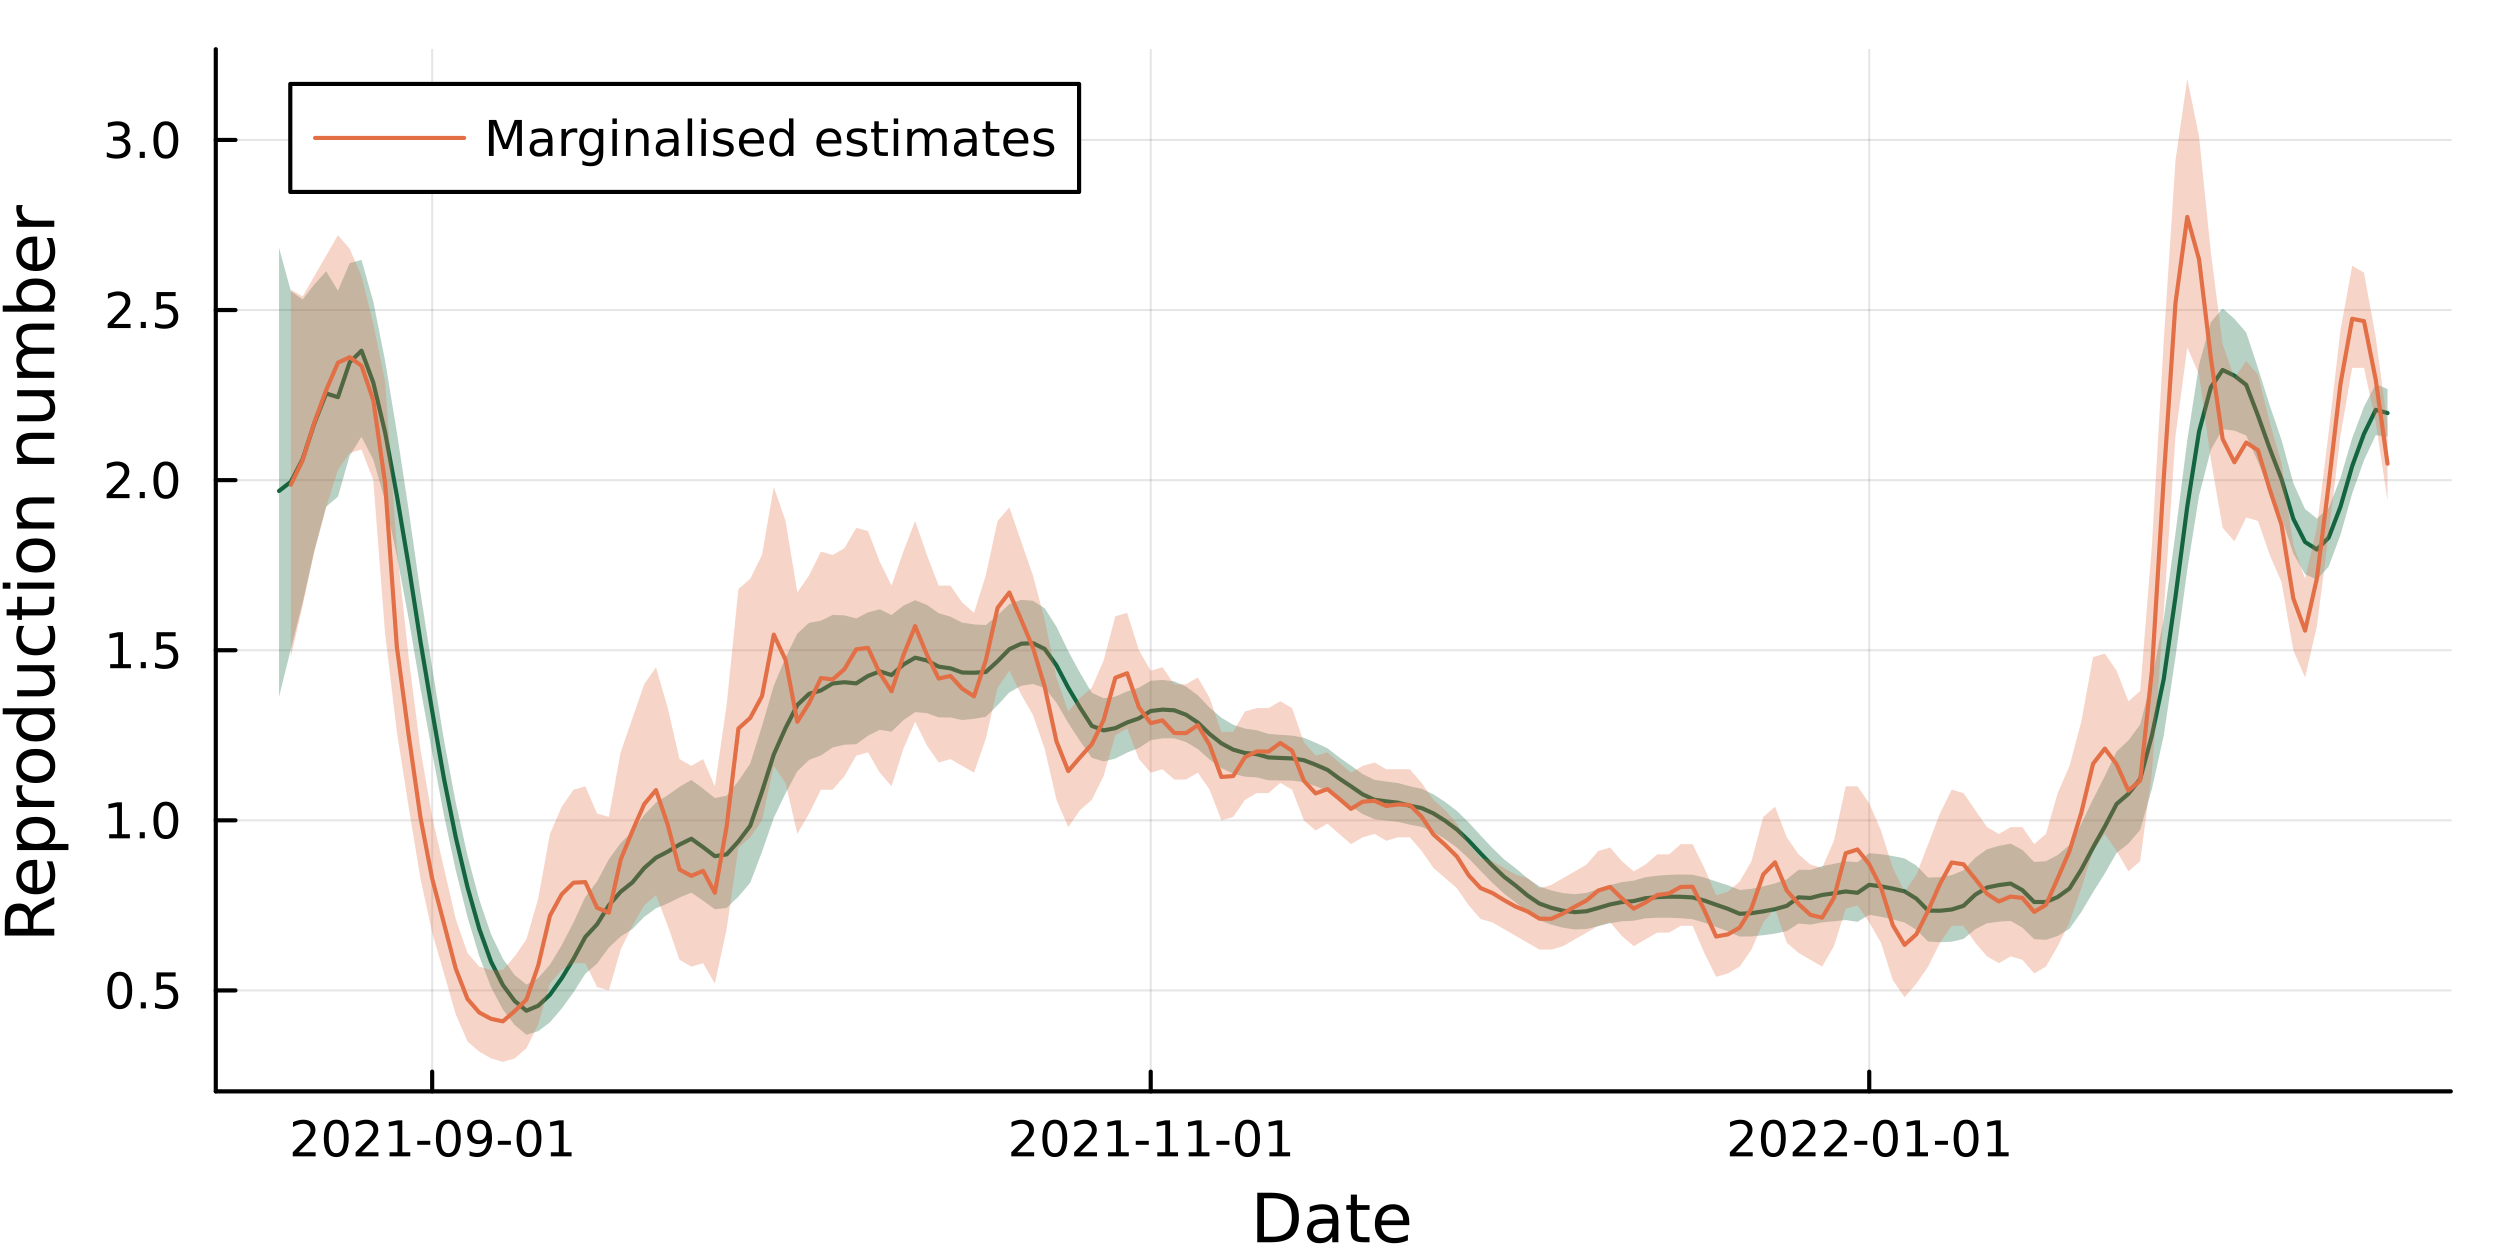 <?xml version="1.0" encoding="utf-8"?>
<svg xmlns="http://www.w3.org/2000/svg" xmlns:xlink="http://www.w3.org/1999/xlink" width="600" height="300" viewBox="0 0 2400 1200">
<rect x="0" y="0" width="2400" height="1200" fill="#333333" stroke="none"/>
<defs>
  <clipPath id="clip860">
    <rect x="0" y="0" width="2400" height="1200"/>
  </clipPath>
</defs>
<path clip-path="url(#clip860)" d="M0 1200 L2400 1200 L2400 0 L0 0  Z" fill="#ffffff" fill-rule="evenodd" fill-opacity="1"/>
<defs>
  <clipPath id="clip861">
    <rect x="480" y="0" width="1681" height="1200"/>
  </clipPath>
</defs>
<path clip-path="url(#clip860)" d="M207.153 1047.7 L2352.76 1047.7 L2352.76 47.244 L207.153 47.244  Z" fill="#ffffff" fill-rule="evenodd" fill-opacity="1"/>
<defs>
  <clipPath id="clip862">
    <rect x="207" y="47" width="2147" height="1001"/>
  </clipPath>
</defs>
<polyline clip-path="url(#clip862)" style="stroke:#000000; stroke-linecap:round; stroke-linejoin:round; stroke-width:2; stroke-opacity:0.1; fill:none" points="414.883,1047.7 414.883,47.244 "/>
<polyline clip-path="url(#clip862)" style="stroke:#000000; stroke-linecap:round; stroke-linejoin:round; stroke-width:2; stroke-opacity:0.1; fill:none" points="1104.68,1047.7 1104.68,47.244 "/>
<polyline clip-path="url(#clip862)" style="stroke:#000000; stroke-linecap:round; stroke-linejoin:round; stroke-width:2; stroke-opacity:0.1; fill:none" points="1794.47,1047.7 1794.47,47.244 "/>
<polyline clip-path="url(#clip860)" style="stroke:#000000; stroke-linecap:round; stroke-linejoin:round; stroke-width:4; stroke-opacity:1; fill:none" points="207.153,1047.7 2352.76,1047.7 "/>
<polyline clip-path="url(#clip860)" style="stroke:#000000; stroke-linecap:round; stroke-linejoin:round; stroke-width:4; stroke-opacity:1; fill:none" points="414.883,1047.7 414.883,1028.8 "/>
<polyline clip-path="url(#clip860)" style="stroke:#000000; stroke-linecap:round; stroke-linejoin:round; stroke-width:4; stroke-opacity:1; fill:none" points="1104.68,1047.7 1104.68,1028.8 "/>
<polyline clip-path="url(#clip860)" style="stroke:#000000; stroke-linecap:round; stroke-linejoin:round; stroke-width:4; stroke-opacity:1; fill:none" points="1794.47,1047.7 1794.47,1028.8 "/>
<path clip-path="url(#clip860)" d="M286.678 1106.16 L302.997 1106.16 L302.997 1110.1 L281.053 1110.1 L281.053 1106.16 Q283.715 1103.41 288.298 1098.78 Q292.905 1094.13 294.085 1092.79 Q296.331 1090.26 297.21 1088.53 Q298.113 1086.77 298.113 1085.08 Q298.113 1082.32 296.168 1080.59 Q294.247 1078.85 291.145 1078.85 Q288.946 1078.85 286.493 1079.61 Q284.062 1080.38 281.284 1081.93 L281.284 1077.21 Q284.108 1076.07 286.562 1075.49 Q289.016 1074.91 291.053 1074.91 Q296.423 1074.91 299.618 1077.6 Q302.812 1080.29 302.812 1084.78 Q302.812 1086.91 302.002 1088.83 Q301.215 1090.72 299.108 1093.32 Q298.53 1093.99 295.428 1097.21 Q292.326 1100.4 286.678 1106.16 Z" fill="#000000" fill-rule="nonzero" fill-opacity="1" /><path clip-path="url(#clip860)" d="M322.812 1078.62 Q319.201 1078.62 317.372 1082.18 Q315.567 1085.72 315.567 1092.85 Q315.567 1099.96 317.372 1103.53 Q319.201 1107.07 322.812 1107.07 Q326.446 1107.07 328.252 1103.53 Q330.08 1099.96 330.08 1092.85 Q330.08 1085.72 328.252 1082.18 Q326.446 1078.62 322.812 1078.62 M322.812 1074.91 Q328.622 1074.91 331.678 1079.52 Q334.756 1084.1 334.756 1092.85 Q334.756 1101.58 331.678 1106.19 Q328.622 1110.77 322.812 1110.77 Q317.002 1110.77 313.923 1106.19 Q310.867 1101.58 310.867 1092.85 Q310.867 1084.1 313.923 1079.52 Q317.002 1074.91 322.812 1074.91 Z" fill="#000000" fill-rule="nonzero" fill-opacity="1" /><path clip-path="url(#clip860)" d="M347.002 1106.16 L363.321 1106.16 L363.321 1110.1 L341.377 1110.1 L341.377 1106.16 Q344.039 1103.41 348.622 1098.78 Q353.228 1094.13 354.409 1092.79 Q356.654 1090.26 357.534 1088.53 Q358.437 1086.77 358.437 1085.08 Q358.437 1082.32 356.492 1080.59 Q354.571 1078.85 351.469 1078.85 Q349.27 1078.85 346.816 1079.61 Q344.386 1080.38 341.608 1081.93 L341.608 1077.21 Q344.432 1076.07 346.886 1075.49 Q349.339 1074.91 351.377 1074.91 Q356.747 1074.91 359.941 1077.6 Q363.136 1080.29 363.136 1084.78 Q363.136 1086.91 362.326 1088.83 Q361.539 1090.72 359.432 1093.32 Q358.853 1093.99 355.752 1097.21 Q352.65 1100.4 347.002 1106.16 Z" fill="#000000" fill-rule="nonzero" fill-opacity="1" /><path clip-path="url(#clip860)" d="M373.946 1106.16 L381.585 1106.16 L381.585 1079.8 L373.275 1081.47 L373.275 1077.21 L381.538 1075.54 L386.214 1075.54 L386.214 1106.16 L393.853 1106.16 L393.853 1110.1 L373.946 1110.1 L373.946 1106.16 Z" fill="#000000" fill-rule="nonzero" fill-opacity="1" /><path clip-path="url(#clip860)" d="M400.543 1095.22 L413.02 1095.22 L413.02 1099.01 L400.543 1099.01 L400.543 1095.22 Z" fill="#000000" fill-rule="nonzero" fill-opacity="1" /><path clip-path="url(#clip860)" d="M430.404 1078.62 Q426.793 1078.62 424.964 1082.18 Q423.159 1085.72 423.159 1092.85 Q423.159 1099.96 424.964 1103.53 Q426.793 1107.07 430.404 1107.07 Q434.038 1107.07 435.844 1103.53 Q437.672 1099.96 437.672 1092.85 Q437.672 1085.72 435.844 1082.18 Q434.038 1078.62 430.404 1078.62 M430.404 1074.91 Q436.214 1074.91 439.27 1079.52 Q442.348 1084.1 442.348 1092.85 Q442.348 1101.58 439.27 1106.19 Q436.214 1110.77 430.404 1110.77 Q424.594 1110.77 421.515 1106.19 Q418.459 1101.58 418.459 1092.85 Q418.459 1084.1 421.515 1079.52 Q424.594 1074.91 430.404 1074.91 Z" fill="#000000" fill-rule="nonzero" fill-opacity="1" /><path clip-path="url(#clip860)" d="M450.705 1109.38 L450.705 1105.12 Q452.464 1105.96 454.269 1106.4 Q456.075 1106.84 457.811 1106.84 Q462.441 1106.84 464.871 1103.73 Q467.325 1100.61 467.672 1094.27 Q466.33 1096.26 464.269 1097.32 Q462.209 1098.39 459.709 1098.39 Q454.524 1098.39 451.492 1095.26 Q448.482 1092.11 448.482 1086.67 Q448.482 1081.35 451.631 1078.13 Q454.779 1074.91 460.01 1074.91 Q466.006 1074.91 469.154 1079.52 Q472.325 1084.1 472.325 1092.85 Q472.325 1101.03 468.436 1105.91 Q464.57 1110.77 458.019 1110.77 Q456.26 1110.77 454.455 1110.42 Q452.649 1110.08 450.705 1109.38 M460.01 1094.73 Q463.158 1094.73 464.987 1092.58 Q466.839 1090.42 466.839 1086.67 Q466.839 1082.95 464.987 1080.79 Q463.158 1078.62 460.01 1078.62 Q456.862 1078.62 455.01 1080.79 Q453.182 1082.95 453.182 1086.67 Q453.182 1090.42 455.01 1092.58 Q456.862 1094.73 460.01 1094.73 Z" fill="#000000" fill-rule="nonzero" fill-opacity="1" /><path clip-path="url(#clip860)" d="M477.973 1095.22 L490.45 1095.22 L490.45 1099.01 L477.973 1099.01 L477.973 1095.22 Z" fill="#000000" fill-rule="nonzero" fill-opacity="1" /><path clip-path="url(#clip860)" d="M507.834 1078.62 Q504.223 1078.62 502.394 1082.18 Q500.589 1085.72 500.589 1092.85 Q500.589 1099.96 502.394 1103.53 Q504.223 1107.07 507.834 1107.07 Q511.468 1107.07 513.274 1103.53 Q515.102 1099.96 515.102 1092.85 Q515.102 1085.72 513.274 1082.18 Q511.468 1078.62 507.834 1078.62 M507.834 1074.91 Q513.644 1074.91 516.7 1079.52 Q519.778 1084.1 519.778 1092.85 Q519.778 1101.58 516.7 1106.19 Q513.644 1110.77 507.834 1110.77 Q502.024 1110.77 498.945 1106.19 Q495.89 1101.58 495.89 1092.85 Q495.89 1084.1 498.945 1079.52 Q502.024 1074.91 507.834 1074.91 Z" fill="#000000" fill-rule="nonzero" fill-opacity="1" /><path clip-path="url(#clip860)" d="M528.806 1106.16 L536.445 1106.16 L536.445 1079.8 L528.135 1081.47 L528.135 1077.21 L536.399 1075.54 L541.075 1075.54 L541.075 1106.16 L548.713 1106.16 L548.713 1110.1 L528.806 1110.1 L528.806 1106.16 Z" fill="#000000" fill-rule="nonzero" fill-opacity="1" /><path clip-path="url(#clip860)" d="M976.473 1106.16 L992.793 1106.16 L992.793 1110.1 L970.848 1110.1 L970.848 1106.16 Q973.51 1103.41 978.094 1098.78 Q982.7 1094.13 983.881 1092.79 Q986.126 1090.26 987.006 1088.53 Q987.908 1086.77 987.908 1085.08 Q987.908 1082.32 985.964 1080.59 Q984.043 1078.85 980.941 1078.85 Q978.742 1078.85 976.288 1079.61 Q973.857 1080.38 971.08 1081.93 L971.08 1077.21 Q973.904 1076.07 976.357 1075.49 Q978.811 1074.91 980.848 1074.91 Q986.219 1074.91 989.413 1077.6 Q992.607 1080.29 992.607 1084.78 Q992.607 1086.91 991.797 1088.83 Q991.01 1090.72 988.904 1093.32 Q988.325 1093.99 985.223 1097.21 Q982.121 1100.4 976.473 1106.16 Z" fill="#000000" fill-rule="nonzero" fill-opacity="1" /><path clip-path="url(#clip860)" d="M1012.61 1078.62 Q1009 1078.62 1007.17 1082.18 Q1005.36 1085.72 1005.36 1092.85 Q1005.36 1099.96 1007.17 1103.53 Q1009 1107.07 1012.61 1107.07 Q1016.24 1107.07 1018.05 1103.53 Q1019.88 1099.96 1019.88 1092.85 Q1019.88 1085.72 1018.05 1082.18 Q1016.24 1078.62 1012.61 1078.62 M1012.61 1074.91 Q1018.42 1074.91 1021.47 1079.52 Q1024.55 1084.1 1024.55 1092.85 Q1024.55 1101.58 1021.47 1106.19 Q1018.42 1110.77 1012.61 1110.77 Q1006.8 1110.77 1003.72 1106.19 Q1000.66 1101.58 1000.66 1092.85 Q1000.66 1084.1 1003.72 1079.52 Q1006.8 1074.91 1012.61 1074.91 Z" fill="#000000" fill-rule="nonzero" fill-opacity="1" /><path clip-path="url(#clip860)" d="M1036.8 1106.16 L1053.12 1106.16 L1053.12 1110.1 L1031.17 1110.1 L1031.17 1106.16 Q1033.83 1103.41 1038.42 1098.78 Q1043.02 1094.13 1044.2 1092.79 Q1046.45 1090.26 1047.33 1088.53 Q1048.23 1086.77 1048.23 1085.08 Q1048.23 1082.32 1046.29 1080.59 Q1044.37 1078.85 1041.26 1078.85 Q1039.07 1078.85 1036.61 1079.61 Q1034.18 1080.38 1031.4 1081.93 L1031.4 1077.21 Q1034.23 1076.07 1036.68 1075.49 Q1039.13 1074.91 1041.17 1074.91 Q1046.54 1074.91 1049.74 1077.6 Q1052.93 1080.29 1052.93 1084.78 Q1052.93 1086.91 1052.12 1088.83 Q1051.33 1090.72 1049.23 1093.32 Q1048.65 1093.99 1045.55 1097.21 Q1042.45 1100.4 1036.8 1106.16 Z" fill="#000000" fill-rule="nonzero" fill-opacity="1" /><path clip-path="url(#clip860)" d="M1063.74 1106.16 L1071.38 1106.16 L1071.38 1079.8 L1063.07 1081.47 L1063.07 1077.21 L1071.33 1075.54 L1076.01 1075.54 L1076.01 1106.16 L1083.65 1106.16 L1083.65 1110.1 L1063.74 1110.1 L1063.74 1106.16 Z" fill="#000000" fill-rule="nonzero" fill-opacity="1" /><path clip-path="url(#clip860)" d="M1090.34 1095.22 L1102.82 1095.22 L1102.82 1099.01 L1090.34 1099.01 L1090.34 1095.22 Z" fill="#000000" fill-rule="nonzero" fill-opacity="1" /><path clip-path="url(#clip860)" d="M1111.01 1106.16 L1118.65 1106.16 L1118.65 1079.8 L1110.34 1081.47 L1110.34 1077.21 L1118.6 1075.54 L1123.28 1075.54 L1123.28 1106.16 L1130.92 1106.16 L1130.92 1110.1 L1111.01 1110.1 L1111.01 1106.16 Z" fill="#000000" fill-rule="nonzero" fill-opacity="1" /><path clip-path="url(#clip860)" d="M1141.17 1106.16 L1148.81 1106.16 L1148.81 1079.8 L1140.5 1081.47 L1140.5 1077.21 L1148.76 1075.54 L1153.44 1075.54 L1153.44 1106.16 L1161.08 1106.16 L1161.08 1110.1 L1141.17 1110.1 L1141.17 1106.16 Z" fill="#000000" fill-rule="nonzero" fill-opacity="1" /><path clip-path="url(#clip860)" d="M1167.77 1095.22 L1180.25 1095.22 L1180.25 1099.01 L1167.77 1099.01 L1167.77 1095.22 Z" fill="#000000" fill-rule="nonzero" fill-opacity="1" /><path clip-path="url(#clip860)" d="M1197.63 1078.62 Q1194.02 1078.62 1192.19 1082.18 Q1190.38 1085.72 1190.38 1092.85 Q1190.38 1099.96 1192.19 1103.53 Q1194.02 1107.07 1197.63 1107.07 Q1201.26 1107.07 1203.07 1103.53 Q1204.9 1099.96 1204.9 1092.85 Q1204.9 1085.72 1203.07 1082.18 Q1201.26 1078.62 1197.63 1078.62 M1197.63 1074.91 Q1203.44 1074.91 1206.5 1079.52 Q1209.57 1084.1 1209.57 1092.85 Q1209.57 1101.58 1206.5 1106.19 Q1203.44 1110.77 1197.63 1110.77 Q1191.82 1110.77 1188.74 1106.19 Q1185.69 1101.58 1185.69 1092.85 Q1185.69 1084.1 1188.74 1079.52 Q1191.82 1074.91 1197.63 1074.91 Z" fill="#000000" fill-rule="nonzero" fill-opacity="1" /><path clip-path="url(#clip860)" d="M1218.6 1106.16 L1226.24 1106.16 L1226.24 1079.8 L1217.93 1081.47 L1217.93 1077.21 L1226.19 1075.54 L1230.87 1075.54 L1230.87 1106.16 L1238.51 1106.16 L1238.51 1110.1 L1218.6 1110.1 L1218.6 1106.16 Z" fill="#000000" fill-rule="nonzero" fill-opacity="1" /><path clip-path="url(#clip860)" d="M1666.27 1106.16 L1682.59 1106.16 L1682.59 1110.1 L1660.64 1110.1 L1660.64 1106.16 Q1663.31 1103.41 1667.89 1098.78 Q1672.5 1094.13 1673.68 1092.79 Q1675.92 1090.26 1676.8 1088.53 Q1677.7 1086.77 1677.7 1085.08 Q1677.7 1082.32 1675.76 1080.59 Q1673.84 1078.85 1670.74 1078.85 Q1668.54 1078.85 1666.08 1079.61 Q1663.65 1080.38 1660.88 1081.93 L1660.88 1077.21 Q1663.7 1076.07 1666.15 1075.49 Q1668.61 1074.91 1670.64 1074.91 Q1676.01 1074.91 1679.21 1077.6 Q1682.4 1080.29 1682.4 1084.78 Q1682.4 1086.91 1681.59 1088.83 Q1680.81 1090.72 1678.7 1093.32 Q1678.12 1093.99 1675.02 1097.21 Q1671.92 1100.4 1666.27 1106.16 Z" fill="#000000" fill-rule="nonzero" fill-opacity="1" /><path clip-path="url(#clip860)" d="M1702.4 1078.62 Q1698.79 1078.62 1696.96 1082.18 Q1695.16 1085.72 1695.16 1092.85 Q1695.16 1099.96 1696.96 1103.53 Q1698.79 1107.07 1702.4 1107.07 Q1706.04 1107.07 1707.84 1103.53 Q1709.67 1099.96 1709.67 1092.85 Q1709.67 1085.72 1707.84 1082.18 Q1706.04 1078.62 1702.4 1078.62 M1702.4 1074.91 Q1708.21 1074.91 1711.27 1079.52 Q1714.35 1084.1 1714.35 1092.85 Q1714.35 1101.58 1711.27 1106.19 Q1708.21 1110.77 1702.4 1110.77 Q1696.59 1110.77 1693.51 1106.19 Q1690.46 1101.58 1690.46 1092.85 Q1690.46 1084.1 1693.51 1079.52 Q1696.59 1074.91 1702.4 1074.91 Z" fill="#000000" fill-rule="nonzero" fill-opacity="1" /><path clip-path="url(#clip860)" d="M1726.59 1106.16 L1742.91 1106.16 L1742.91 1110.1 L1720.97 1110.1 L1720.97 1106.16 Q1723.63 1103.41 1728.21 1098.78 Q1732.82 1094.13 1734 1092.79 Q1736.25 1090.26 1737.12 1088.53 Q1738.03 1086.77 1738.03 1085.08 Q1738.03 1082.32 1736.08 1080.59 Q1734.16 1078.85 1731.06 1078.85 Q1728.86 1078.85 1726.41 1079.61 Q1723.98 1080.38 1721.2 1081.93 L1721.2 1077.21 Q1724.02 1076.07 1726.48 1075.49 Q1728.93 1074.91 1730.97 1074.91 Q1736.34 1074.91 1739.53 1077.6 Q1742.73 1080.29 1742.73 1084.78 Q1742.73 1086.91 1741.92 1088.83 Q1741.13 1090.72 1739.02 1093.32 Q1738.44 1093.99 1735.34 1097.21 Q1732.24 1100.4 1726.59 1106.16 Z" fill="#000000" fill-rule="nonzero" fill-opacity="1" /><path clip-path="url(#clip860)" d="M1756.75 1106.16 L1773.07 1106.16 L1773.07 1110.1 L1751.13 1110.1 L1751.13 1106.16 Q1753.79 1103.41 1758.37 1098.78 Q1762.98 1094.13 1764.16 1092.79 Q1766.41 1090.26 1767.29 1088.53 Q1768.19 1086.77 1768.19 1085.08 Q1768.19 1082.32 1766.24 1080.59 Q1764.32 1078.85 1761.22 1078.85 Q1759.02 1078.85 1756.57 1079.61 Q1754.14 1080.38 1751.36 1081.93 L1751.36 1077.21 Q1754.18 1076.07 1756.64 1075.49 Q1759.09 1074.91 1761.13 1074.91 Q1766.5 1074.91 1769.69 1077.6 Q1772.89 1080.29 1772.89 1084.78 Q1772.89 1086.91 1772.08 1088.83 Q1771.29 1090.72 1769.18 1093.32 Q1768.61 1093.99 1765.5 1097.21 Q1762.4 1100.4 1756.75 1106.16 Z" fill="#000000" fill-rule="nonzero" fill-opacity="1" /><path clip-path="url(#clip860)" d="M1780.13 1095.22 L1792.61 1095.22 L1792.61 1099.01 L1780.13 1099.01 L1780.13 1095.22 Z" fill="#000000" fill-rule="nonzero" fill-opacity="1" /><path clip-path="url(#clip860)" d="M1809.99 1078.62 Q1806.38 1078.62 1804.55 1082.18 Q1802.75 1085.72 1802.75 1092.85 Q1802.75 1099.96 1804.55 1103.53 Q1806.38 1107.07 1809.99 1107.07 Q1813.63 1107.07 1815.43 1103.53 Q1817.26 1099.96 1817.26 1092.85 Q1817.26 1085.72 1815.43 1082.18 Q1813.63 1078.62 1809.99 1078.62 M1809.99 1074.91 Q1815.8 1074.91 1818.86 1079.52 Q1821.94 1084.1 1821.94 1092.85 Q1821.94 1101.58 1818.86 1106.19 Q1815.8 1110.77 1809.99 1110.77 Q1804.18 1110.77 1801.11 1106.19 Q1798.05 1101.58 1798.05 1092.85 Q1798.05 1084.1 1801.11 1079.52 Q1804.18 1074.91 1809.99 1074.91 Z" fill="#000000" fill-rule="nonzero" fill-opacity="1" /><path clip-path="url(#clip860)" d="M1830.97 1106.16 L1838.61 1106.16 L1838.61 1079.8 L1830.3 1081.47 L1830.3 1077.21 L1838.56 1075.54 L1843.24 1075.54 L1843.24 1106.16 L1850.87 1106.16 L1850.87 1110.1 L1830.97 1110.1 L1830.97 1106.16 Z" fill="#000000" fill-rule="nonzero" fill-opacity="1" /><path clip-path="url(#clip860)" d="M1857.56 1095.22 L1870.04 1095.22 L1870.04 1099.01 L1857.56 1099.01 L1857.56 1095.22 Z" fill="#000000" fill-rule="nonzero" fill-opacity="1" /><path clip-path="url(#clip860)" d="M1887.42 1078.62 Q1883.81 1078.62 1881.99 1082.18 Q1880.18 1085.72 1880.18 1092.85 Q1880.18 1099.96 1881.99 1103.53 Q1883.81 1107.07 1887.42 1107.07 Q1891.06 1107.07 1892.86 1103.53 Q1894.69 1099.96 1894.69 1092.85 Q1894.69 1085.72 1892.86 1082.18 Q1891.06 1078.62 1887.42 1078.62 M1887.42 1074.91 Q1893.23 1074.91 1896.29 1079.52 Q1899.37 1084.1 1899.37 1092.85 Q1899.37 1101.58 1896.29 1106.19 Q1893.23 1110.77 1887.42 1110.77 Q1881.61 1110.77 1878.54 1106.19 Q1875.48 1101.58 1875.48 1092.85 Q1875.48 1084.1 1878.54 1079.52 Q1881.61 1074.91 1887.42 1074.91 Z" fill="#000000" fill-rule="nonzero" fill-opacity="1" /><path clip-path="url(#clip860)" d="M1908.4 1106.16 L1916.04 1106.16 L1916.04 1079.8 L1907.73 1081.47 L1907.73 1077.21 L1915.99 1075.54 L1920.67 1075.54 L1920.67 1106.16 L1928.3 1106.16 L1928.3 1110.1 L1908.4 1110.1 L1908.4 1106.16 Z" fill="#000000" fill-rule="nonzero" fill-opacity="1" /><path clip-path="url(#clip860)" d="M1213.42 1150.33 L1213.42 1187.28 L1221.18 1187.28 Q1231.02 1187.28 1235.57 1182.82 Q1240.15 1178.37 1240.15 1168.76 Q1240.15 1159.21 1235.57 1154.78 Q1231.02 1150.33 1221.18 1150.33 L1213.42 1150.33 M1206.99 1145.04 L1220.2 1145.04 Q1234.01 1145.04 1240.47 1150.8 Q1246.93 1156.53 1246.93 1168.76 Q1246.93 1181.04 1240.44 1186.8 Q1233.95 1192.56 1220.2 1192.56 L1206.99 1192.56 L1206.99 1145.04 Z" fill="#000000" fill-rule="nonzero" fill-opacity="1" /><path clip-path="url(#clip860)" d="M1273.13 1174.64 Q1266.03 1174.64 1263.29 1176.27 Q1260.55 1177.89 1260.55 1181.81 Q1260.55 1184.92 1262.59 1186.77 Q1264.66 1188.59 1268.19 1188.59 Q1273.06 1188.59 1275.99 1185.15 Q1278.95 1181.68 1278.95 1175.95 L1278.95 1174.64 L1273.13 1174.64 M1284.81 1172.23 L1284.81 1192.56 L1278.95 1192.56 L1278.95 1187.15 Q1276.95 1190.4 1273.95 1191.96 Q1270.96 1193.49 1266.63 1193.49 Q1261.16 1193.49 1257.91 1190.43 Q1254.7 1187.34 1254.7 1182.19 Q1254.7 1176.17 1258.71 1173.12 Q1262.75 1170.06 1270.74 1170.06 L1278.95 1170.06 L1278.95 1169.49 Q1278.95 1165.45 1276.28 1163.25 Q1273.64 1161.02 1268.83 1161.02 Q1265.77 1161.02 1262.88 1161.75 Q1259.98 1162.49 1257.31 1163.95 L1257.31 1158.54 Q1260.52 1157.3 1263.55 1156.69 Q1266.57 1156.06 1269.44 1156.06 Q1277.17 1156.06 1280.99 1160.07 Q1284.81 1164.08 1284.81 1172.23 Z" fill="#000000" fill-rule="nonzero" fill-opacity="1" /><path clip-path="url(#clip860)" d="M1302.66 1146.79 L1302.66 1156.92 L1314.73 1156.92 L1314.73 1161.47 L1302.66 1161.47 L1302.66 1180.82 Q1302.66 1185.18 1303.84 1186.42 Q1305.05 1187.66 1308.71 1187.66 L1314.73 1187.66 L1314.73 1192.56 L1308.71 1192.56 Q1301.93 1192.56 1299.35 1190.05 Q1296.78 1187.5 1296.78 1180.82 L1296.78 1161.47 L1292.48 1161.47 L1292.48 1156.92 L1296.78 1156.92 L1296.78 1146.79 L1302.66 1146.79 Z" fill="#000000" fill-rule="nonzero" fill-opacity="1" /><path clip-path="url(#clip860)" d="M1352.92 1173.28 L1352.92 1176.14 L1325.99 1176.14 Q1326.38 1182.19 1329.62 1185.37 Q1332.9 1188.52 1338.73 1188.52 Q1342.1 1188.52 1345.25 1187.69 Q1348.43 1186.87 1351.55 1185.21 L1351.55 1190.75 Q1348.4 1192.09 1345.09 1192.79 Q1341.78 1193.49 1338.38 1193.49 Q1329.85 1193.49 1324.85 1188.52 Q1319.88 1183.56 1319.88 1175.09 Q1319.88 1166.34 1324.59 1161.21 Q1329.34 1156.06 1337.36 1156.06 Q1344.55 1156.06 1348.72 1160.7 Q1352.92 1165.32 1352.92 1173.28 M1347.06 1171.56 Q1347 1166.75 1344.36 1163.89 Q1341.75 1161.02 1337.42 1161.02 Q1332.52 1161.02 1329.56 1163.79 Q1326.63 1166.56 1326.19 1171.59 L1347.06 1171.56 Z" fill="#000000" fill-rule="nonzero" fill-opacity="1" /><polyline clip-path="url(#clip862)" style="stroke:#000000; stroke-linecap:round; stroke-linejoin:round; stroke-width:2; stroke-opacity:0.1; fill:none" points="207.153,950.803 2352.76,950.803 "/>
<polyline clip-path="url(#clip862)" style="stroke:#000000; stroke-linecap:round; stroke-linejoin:round; stroke-width:2; stroke-opacity:0.1; fill:none" points="207.153,787.511 2352.76,787.511 "/>
<polyline clip-path="url(#clip862)" style="stroke:#000000; stroke-linecap:round; stroke-linejoin:round; stroke-width:2; stroke-opacity:0.1; fill:none" points="207.153,624.219 2352.76,624.219 "/>
<polyline clip-path="url(#clip862)" style="stroke:#000000; stroke-linecap:round; stroke-linejoin:round; stroke-width:2; stroke-opacity:0.1; fill:none" points="207.153,460.927 2352.76,460.927 "/>
<polyline clip-path="url(#clip862)" style="stroke:#000000; stroke-linecap:round; stroke-linejoin:round; stroke-width:2; stroke-opacity:0.1; fill:none" points="207.153,297.636 2352.76,297.636 "/>
<polyline clip-path="url(#clip862)" style="stroke:#000000; stroke-linecap:round; stroke-linejoin:round; stroke-width:2; stroke-opacity:0.1; fill:none" points="207.153,134.344 2352.76,134.344 "/>
<polyline clip-path="url(#clip860)" style="stroke:#000000; stroke-linecap:round; stroke-linejoin:round; stroke-width:4; stroke-opacity:1; fill:none" points="207.153,1047.7 207.153,47.244 "/>
<polyline clip-path="url(#clip860)" style="stroke:#000000; stroke-linecap:round; stroke-linejoin:round; stroke-width:4; stroke-opacity:1; fill:none" points="207.153,950.803 226.051,950.803 "/>
<polyline clip-path="url(#clip860)" style="stroke:#000000; stroke-linecap:round; stroke-linejoin:round; stroke-width:4; stroke-opacity:1; fill:none" points="207.153,787.511 226.051,787.511 "/>
<polyline clip-path="url(#clip860)" style="stroke:#000000; stroke-linecap:round; stroke-linejoin:round; stroke-width:4; stroke-opacity:1; fill:none" points="207.153,624.219 226.051,624.219 "/>
<polyline clip-path="url(#clip860)" style="stroke:#000000; stroke-linecap:round; stroke-linejoin:round; stroke-width:4; stroke-opacity:1; fill:none" points="207.153,460.927 226.051,460.927 "/>
<polyline clip-path="url(#clip860)" style="stroke:#000000; stroke-linecap:round; stroke-linejoin:round; stroke-width:4; stroke-opacity:1; fill:none" points="207.153,297.636 226.051,297.636 "/>
<polyline clip-path="url(#clip860)" style="stroke:#000000; stroke-linecap:round; stroke-linejoin:round; stroke-width:4; stroke-opacity:1; fill:none" points="207.153,134.344 226.051,134.344 "/>
<path clip-path="url(#clip860)" d="M114.973 936.601 Q111.362 936.601 109.533 940.166 Q107.727 943.708 107.727 950.837 Q107.727 957.944 109.533 961.508 Q111.362 965.05 114.973 965.05 Q118.607 965.05 120.412 961.508 Q122.241 957.944 122.241 950.837 Q122.241 943.708 120.412 940.166 Q118.607 936.601 114.973 936.601 M114.973 932.898 Q120.783 932.898 123.838 937.504 Q126.917 942.087 126.917 950.837 Q126.917 959.564 123.838 964.171 Q120.783 968.754 114.973 968.754 Q109.163 968.754 106.084 964.171 Q103.028 959.564 103.028 950.837 Q103.028 942.087 106.084 937.504 Q109.163 932.898 114.973 932.898 Z" fill="#000000" fill-rule="nonzero" fill-opacity="1" /><path clip-path="url(#clip860)" d="M135.135 962.203 L140.019 962.203 L140.019 968.083 L135.135 968.083 L135.135 962.203 Z" fill="#000000" fill-rule="nonzero" fill-opacity="1" /><path clip-path="url(#clip860)" d="M150.25 933.523 L168.607 933.523 L168.607 937.458 L154.533 937.458 L154.533 945.93 Q155.551 945.583 156.57 945.421 Q157.588 945.235 158.607 945.235 Q164.394 945.235 167.773 948.407 Q171.153 951.578 171.153 956.995 Q171.153 962.573 167.681 965.675 Q164.209 968.754 157.889 968.754 Q155.713 968.754 153.445 968.383 Q151.199 968.013 148.792 967.272 L148.792 962.573 Q150.875 963.708 153.097 964.263 Q155.32 964.819 157.797 964.819 Q161.801 964.819 164.139 962.712 Q166.477 960.606 166.477 956.995 Q166.477 953.384 164.139 951.277 Q161.801 949.171 157.797 949.171 Q155.922 949.171 154.047 949.587 Q152.195 950.004 150.25 950.884 L150.25 933.523 Z" fill="#000000" fill-rule="nonzero" fill-opacity="1" /><path clip-path="url(#clip860)" d="M104.788 800.856 L112.426 800.856 L112.426 774.49 L104.116 776.157 L104.116 771.897 L112.38 770.231 L117.056 770.231 L117.056 800.856 L124.695 800.856 L124.695 804.791 L104.788 804.791 L104.788 800.856 Z" fill="#000000" fill-rule="nonzero" fill-opacity="1" /><path clip-path="url(#clip860)" d="M134.139 798.911 L139.023 798.911 L139.023 804.791 L134.139 804.791 L134.139 798.911 Z" fill="#000000" fill-rule="nonzero" fill-opacity="1" /><path clip-path="url(#clip860)" d="M159.209 773.309 Q155.597 773.309 153.769 776.874 Q151.963 780.416 151.963 787.546 Q151.963 794.652 153.769 798.217 Q155.597 801.758 159.209 801.758 Q162.843 801.758 164.648 798.217 Q166.477 794.652 166.477 787.546 Q166.477 780.416 164.648 776.874 Q162.843 773.309 159.209 773.309 M159.209 769.606 Q165.019 769.606 168.074 774.212 Q171.153 778.796 171.153 787.546 Q171.153 796.272 168.074 800.879 Q165.019 805.462 159.209 805.462 Q153.398 805.462 150.32 800.879 Q147.264 796.272 147.264 787.546 Q147.264 778.796 150.32 774.212 Q153.398 769.606 159.209 769.606 Z" fill="#000000" fill-rule="nonzero" fill-opacity="1" /><path clip-path="url(#clip860)" d="M105.783 637.564 L113.422 637.564 L113.422 611.198 L105.112 612.865 L105.112 608.606 L113.375 606.939 L118.051 606.939 L118.051 637.564 L125.69 637.564 L125.69 641.499 L105.783 641.499 L105.783 637.564 Z" fill="#000000" fill-rule="nonzero" fill-opacity="1" /><path clip-path="url(#clip860)" d="M135.135 635.619 L140.019 635.619 L140.019 641.499 L135.135 641.499 L135.135 635.619 Z" fill="#000000" fill-rule="nonzero" fill-opacity="1" /><path clip-path="url(#clip860)" d="M150.25 606.939 L168.607 606.939 L168.607 610.874 L154.533 610.874 L154.533 619.346 Q155.551 618.999 156.57 618.837 Q157.588 618.652 158.607 618.652 Q164.394 618.652 167.773 621.823 Q171.153 624.995 171.153 630.411 Q171.153 635.99 167.681 639.092 Q164.209 642.17 157.889 642.17 Q155.713 642.17 153.445 641.8 Q151.199 641.43 148.792 640.689 L148.792 635.99 Q150.875 637.124 153.097 637.68 Q155.32 638.235 157.797 638.235 Q161.801 638.235 164.139 636.129 Q166.477 634.022 166.477 630.411 Q166.477 626.8 164.139 624.694 Q161.801 622.587 157.797 622.587 Q155.922 622.587 154.047 623.004 Q152.195 623.42 150.25 624.3 L150.25 606.939 Z" fill="#000000" fill-rule="nonzero" fill-opacity="1" /><path clip-path="url(#clip860)" d="M108.005 474.272 L124.324 474.272 L124.324 478.207 L102.38 478.207 L102.38 474.272 Q105.042 471.518 109.625 466.888 Q114.232 462.235 115.412 460.893 Q117.658 458.369 118.537 456.633 Q119.44 454.874 119.44 453.184 Q119.44 450.43 117.496 448.694 Q115.575 446.958 112.473 446.958 Q110.274 446.958 107.82 447.721 Q105.389 448.485 102.612 450.036 L102.612 445.314 Q105.436 444.18 107.889 443.601 Q110.343 443.022 112.38 443.022 Q117.75 443.022 120.945 445.708 Q124.139 448.393 124.139 452.883 Q124.139 455.013 123.329 456.934 Q122.542 458.832 120.436 461.425 Q119.857 462.096 116.755 465.314 Q113.653 468.508 108.005 474.272 Z" fill="#000000" fill-rule="nonzero" fill-opacity="1" /><path clip-path="url(#clip860)" d="M134.139 472.328 L139.023 472.328 L139.023 478.207 L134.139 478.207 L134.139 472.328 Z" fill="#000000" fill-rule="nonzero" fill-opacity="1" /><path clip-path="url(#clip860)" d="M159.209 446.726 Q155.597 446.726 153.769 450.291 Q151.963 453.832 151.963 460.962 Q151.963 468.069 153.769 471.633 Q155.597 475.175 159.209 475.175 Q162.843 475.175 164.648 471.633 Q166.477 468.069 166.477 460.962 Q166.477 453.832 164.648 450.291 Q162.843 446.726 159.209 446.726 M159.209 443.022 Q165.019 443.022 168.074 447.629 Q171.153 452.212 171.153 460.962 Q171.153 469.689 168.074 474.295 Q165.019 478.879 159.209 478.879 Q153.398 478.879 150.32 474.295 Q147.264 469.689 147.264 460.962 Q147.264 452.212 150.32 447.629 Q153.398 443.022 159.209 443.022 Z" fill="#000000" fill-rule="nonzero" fill-opacity="1" /><path clip-path="url(#clip860)" d="M109 310.98 L125.32 310.98 L125.32 314.916 L103.376 314.916 L103.376 310.98 Q106.038 308.226 110.621 303.596 Q115.227 298.943 116.408 297.601 Q118.653 295.078 119.533 293.342 Q120.436 291.582 120.436 289.893 Q120.436 287.138 118.491 285.402 Q116.57 283.666 113.468 283.666 Q111.269 283.666 108.815 284.43 Q106.385 285.194 103.607 286.744 L103.607 282.022 Q106.431 280.888 108.885 280.309 Q111.338 279.731 113.375 279.731 Q118.746 279.731 121.94 282.416 Q125.135 285.101 125.135 289.592 Q125.135 291.721 124.324 293.643 Q123.537 295.541 121.431 298.133 Q120.852 298.805 117.75 302.022 Q114.649 305.217 109 310.98 Z" fill="#000000" fill-rule="nonzero" fill-opacity="1" /><path clip-path="url(#clip860)" d="M135.135 309.036 L140.019 309.036 L140.019 314.916 L135.135 314.916 L135.135 309.036 Z" fill="#000000" fill-rule="nonzero" fill-opacity="1" /><path clip-path="url(#clip860)" d="M150.25 280.356 L168.607 280.356 L168.607 284.291 L154.533 284.291 L154.533 292.763 Q155.551 292.416 156.57 292.254 Q157.588 292.069 158.607 292.069 Q164.394 292.069 167.773 295.24 Q171.153 298.411 171.153 303.828 Q171.153 309.406 167.681 312.508 Q164.209 315.587 157.889 315.587 Q155.713 315.587 153.445 315.217 Q151.199 314.846 148.792 314.105 L148.792 309.406 Q150.875 310.541 153.097 311.096 Q155.32 311.652 157.797 311.652 Q161.801 311.652 164.139 309.545 Q166.477 307.439 166.477 303.828 Q166.477 300.217 164.139 298.11 Q161.801 296.004 157.797 296.004 Q155.922 296.004 154.047 296.42 Q152.195 296.837 150.25 297.717 L150.25 280.356 Z" fill="#000000" fill-rule="nonzero" fill-opacity="1" /><path clip-path="url(#clip860)" d="M118.144 132.99 Q121.5 133.707 123.375 135.976 Q125.274 138.244 125.274 141.578 Q125.274 146.693 121.755 149.494 Q118.237 152.295 111.755 152.295 Q109.579 152.295 107.264 151.855 Q104.973 151.439 102.519 150.582 L102.519 146.068 Q104.463 147.203 106.778 147.781 Q109.093 148.36 111.616 148.36 Q116.014 148.36 118.306 146.624 Q120.621 144.888 120.621 141.578 Q120.621 138.522 118.468 136.809 Q116.338 135.073 112.519 135.073 L108.491 135.073 L108.491 131.23 L112.704 131.23 Q116.153 131.23 117.982 129.865 Q119.811 128.476 119.811 125.883 Q119.811 123.221 117.912 121.809 Q116.037 120.374 112.519 120.374 Q110.598 120.374 108.399 120.791 Q106.2 121.207 103.561 122.087 L103.561 117.92 Q106.223 117.18 108.538 116.809 Q110.875 116.439 112.936 116.439 Q118.26 116.439 121.362 118.869 Q124.463 121.277 124.463 125.397 Q124.463 128.268 122.82 130.258 Q121.176 132.226 118.144 132.99 Z" fill="#000000" fill-rule="nonzero" fill-opacity="1" /><path clip-path="url(#clip860)" d="M134.139 145.744 L139.023 145.744 L139.023 151.624 L134.139 151.624 L134.139 145.744 Z" fill="#000000" fill-rule="nonzero" fill-opacity="1" /><path clip-path="url(#clip860)" d="M159.209 120.143 Q155.597 120.143 153.769 123.707 Q151.963 127.249 151.963 134.379 Q151.963 141.485 153.769 145.05 Q155.597 148.592 159.209 148.592 Q162.843 148.592 164.648 145.05 Q166.477 141.485 166.477 134.379 Q166.477 127.249 164.648 123.707 Q162.843 120.143 159.209 120.143 M159.209 116.439 Q165.019 116.439 168.074 121.045 Q171.153 125.629 171.153 134.379 Q171.153 143.105 168.074 147.712 Q165.019 152.295 159.209 152.295 Q153.398 152.295 150.32 147.712 Q147.264 143.105 147.264 134.379 Q147.264 125.629 150.32 121.045 Q153.398 116.439 159.209 116.439 Z" fill="#000000" fill-rule="nonzero" fill-opacity="1" /><path clip-path="url(#clip860)" d="M29.844 875.545 Q30.544 873.476 32.836 871.534 Q35.128 869.561 39.138 867.587 L52.124 861.063 L52.124 867.969 L39.934 874.049 Q35.16 876.404 33.6 878.632 Q32.04 880.828 32.04 884.648 L32.04 891.65 L52.124 891.65 L52.124 898.079 L4.604 898.079 L4.604 883.565 Q4.604 875.417 8.01 871.407 Q11.415 867.396 18.29 867.396 Q22.778 867.396 25.738 869.497 Q28.698 871.566 29.844 875.545 M9.888 891.65 L26.757 891.65 L26.757 883.565 Q26.757 878.918 24.624 876.563 Q22.46 874.176 18.29 874.176 Q14.121 874.176 12.02 876.563 Q9.888 878.918 9.888 883.565 L9.888 891.65 Z" fill="#000000" fill-rule="nonzero" fill-opacity="1" /><path clip-path="url(#clip860)" d="M32.836 825.478 L35.701 825.478 L35.701 852.405 Q41.748 852.023 44.931 848.777 Q48.082 845.498 48.082 839.674 Q48.082 836.3 47.254 833.149 Q46.427 829.966 44.772 826.847 L50.31 826.847 Q51.647 829.998 52.347 833.308 Q53.047 836.618 53.047 840.024 Q53.047 848.554 48.082 853.551 Q43.117 858.516 34.65 858.516 Q25.897 858.516 20.773 853.806 Q15.617 849.063 15.617 841.042 Q15.617 833.849 20.264 829.68 Q24.879 825.478 32.836 825.478 M31.117 831.335 Q26.311 831.398 23.447 834.04 Q20.582 836.65 20.582 840.979 Q20.582 845.88 23.351 848.84 Q26.12 851.769 31.149 852.214 L31.117 831.335 Z" fill="#000000" fill-rule="nonzero" fill-opacity="1" /><path clip-path="url(#clip860)" d="M46.777 810.201 L65.683 810.201 L65.683 816.089 L16.476 816.089 L16.476 810.201 L21.887 810.201 Q18.704 808.355 17.176 805.554 Q15.617 802.721 15.617 798.806 Q15.617 792.313 20.773 788.271 Q25.929 784.197 34.332 784.197 Q42.735 784.197 47.891 788.271 Q53.047 792.313 53.047 798.806 Q53.047 802.721 51.519 805.554 Q49.96 808.355 46.777 810.201 M34.332 790.276 Q27.871 790.276 24.21 792.95 Q20.518 795.591 20.518 800.238 Q20.518 804.885 24.21 807.559 Q27.871 810.201 34.332 810.201 Q40.793 810.201 44.485 807.559 Q48.146 804.885 48.146 800.238 Q48.146 795.591 44.485 792.95 Q40.793 790.276 34.332 790.276 Z" fill="#000000" fill-rule="nonzero" fill-opacity="1" /><path clip-path="url(#clip860)" d="M21.951 753.832 Q21.378 754.819 21.123 755.997 Q20.837 757.142 20.837 758.543 Q20.837 763.508 24.083 766.182 Q27.298 768.824 33.345 768.824 L52.124 768.824 L52.124 774.712 L16.476 774.712 L16.476 768.824 L22.014 768.824 Q18.768 766.977 17.208 764.017 Q15.617 761.057 15.617 756.824 Q15.617 756.219 15.712 755.487 Q15.776 754.755 15.935 753.864 L21.951 753.832 Z" fill="#000000" fill-rule="nonzero" fill-opacity="1" /><path clip-path="url(#clip860)" d="M20.582 735.308 Q20.582 740.019 24.274 742.756 Q27.934 745.493 34.332 745.493 Q40.73 745.493 44.422 742.788 Q48.082 740.051 48.082 735.308 Q48.082 730.629 44.39 727.892 Q40.698 725.155 34.332 725.155 Q27.998 725.155 24.306 727.892 Q20.582 730.629 20.582 735.308 M15.617 735.308 Q15.617 727.669 20.582 723.309 Q25.547 718.948 34.332 718.948 Q43.085 718.948 48.082 723.309 Q53.047 727.669 53.047 735.308 Q53.047 742.979 48.082 747.339 Q43.085 751.668 34.332 751.668 Q25.547 751.668 20.582 747.339 Q15.617 742.979 15.617 735.308 Z" fill="#000000" fill-rule="nonzero" fill-opacity="1" /><path clip-path="url(#clip860)" d="M21.887 685.783 L2.599 685.783 L2.599 679.926 L52.124 679.926 L52.124 685.783 L46.777 685.783 Q49.96 687.629 51.519 690.462 Q53.047 693.263 53.047 697.209 Q53.047 703.67 47.891 707.745 Q42.735 711.787 34.332 711.787 Q25.929 711.787 20.773 707.745 Q15.617 703.67 15.617 697.209 Q15.617 693.263 17.176 690.462 Q18.704 687.629 21.887 685.783 M34.332 705.739 Q40.793 705.739 44.485 703.098 Q48.146 700.424 48.146 695.777 Q48.146 691.13 44.485 688.456 Q40.793 685.783 34.332 685.783 Q27.871 685.783 24.21 688.456 Q20.518 691.13 20.518 695.777 Q20.518 700.424 24.21 703.098 Q27.871 705.739 34.332 705.739 Z" fill="#000000" fill-rule="nonzero" fill-opacity="1" /><path clip-path="url(#clip860)" d="M38.056 668.468 L16.476 668.468 L16.476 662.612 L37.833 662.612 Q42.894 662.612 45.44 660.638 Q47.955 658.665 47.955 654.718 Q47.955 649.976 44.931 647.239 Q41.907 644.469 36.687 644.469 L16.476 644.469 L16.476 638.613 L52.124 638.613 L52.124 644.469 L46.65 644.469 Q49.896 646.602 51.488 649.435 Q53.047 652.236 53.047 655.96 Q53.047 662.102 49.228 665.285 Q45.408 668.468 38.056 668.468 M15.617 653.732 L15.617 653.732 Z" fill="#000000" fill-rule="nonzero" fill-opacity="1" /><path clip-path="url(#clip860)" d="M17.845 600.896 L23.319 600.896 Q21.951 603.379 21.282 605.893 Q20.582 608.376 20.582 610.922 Q20.582 616.619 24.21 619.77 Q27.807 622.922 34.332 622.922 Q40.857 622.922 44.485 619.77 Q48.082 616.619 48.082 610.922 Q48.082 608.376 47.413 605.893 Q46.713 603.379 45.345 600.896 L50.755 600.896 Q51.901 603.347 52.474 605.989 Q53.047 608.599 53.047 611.559 Q53.047 619.611 47.986 624.354 Q42.926 629.096 34.332 629.096 Q25.611 629.096 20.614 624.322 Q15.617 619.516 15.617 611.177 Q15.617 608.471 16.19 605.893 Q16.731 603.315 17.845 600.896 Z" fill="#000000" fill-rule="nonzero" fill-opacity="1" /><path clip-path="url(#clip860)" d="M6.355 584.918 L16.476 584.918 L16.476 572.855 L21.028 572.855 L21.028 584.918 L40.379 584.918 Q44.74 584.918 45.981 583.741 Q47.223 582.531 47.223 578.871 L47.223 572.855 L52.124 572.855 L52.124 578.871 Q52.124 585.65 49.61 588.228 Q47.063 590.807 40.379 590.807 L21.028 590.807 L21.028 595.103 L16.476 595.103 L16.476 590.807 L6.355 590.807 L6.355 584.918 Z" fill="#000000" fill-rule="nonzero" fill-opacity="1" /><path clip-path="url(#clip860)" d="M16.476 565.153 L16.476 559.296 L52.124 559.296 L52.124 565.153 L16.476 565.153 M2.599 565.153 L2.599 559.296 L10.015 559.296 L10.015 565.153 L2.599 565.153 Z" fill="#000000" fill-rule="nonzero" fill-opacity="1" /><path clip-path="url(#clip860)" d="M20.582 533.229 Q20.582 537.939 24.274 540.677 Q27.934 543.414 34.332 543.414 Q40.73 543.414 44.422 540.708 Q48.082 537.971 48.082 533.229 Q48.082 528.55 44.39 525.813 Q40.698 523.075 34.332 523.075 Q27.998 523.075 24.306 525.813 Q20.582 528.55 20.582 533.229 M15.617 533.229 Q15.617 525.59 20.582 521.229 Q25.547 516.869 34.332 516.869 Q43.085 516.869 48.082 521.229 Q53.047 525.59 53.047 533.229 Q53.047 540.899 48.082 545.26 Q43.085 549.589 34.332 549.589 Q25.547 549.589 20.582 545.26 Q15.617 540.899 15.617 533.229 Z" fill="#000000" fill-rule="nonzero" fill-opacity="1" /><path clip-path="url(#clip860)" d="M30.608 477.529 L52.124 477.529 L52.124 483.385 L30.799 483.385 Q25.738 483.385 23.224 485.359 Q20.709 487.332 20.709 491.279 Q20.709 496.021 23.733 498.758 Q26.757 501.496 31.977 501.496 L52.124 501.496 L52.124 507.384 L16.476 507.384 L16.476 501.496 L22.014 501.496 Q18.8 499.395 17.208 496.562 Q15.617 493.698 15.617 489.974 Q15.617 483.831 19.436 480.68 Q23.224 477.529 30.608 477.529 Z" fill="#000000" fill-rule="nonzero" fill-opacity="1" /><path clip-path="url(#clip860)" d="M30.608 415.495 L52.124 415.495 L52.124 421.351 L30.799 421.351 Q25.738 421.351 23.224 423.325 Q20.709 425.298 20.709 429.245 Q20.709 433.987 23.733 436.725 Q26.757 439.462 31.977 439.462 L52.124 439.462 L52.124 445.35 L16.476 445.35 L16.476 439.462 L22.014 439.462 Q18.8 437.361 17.208 434.528 Q15.617 431.664 15.617 427.94 Q15.617 421.797 19.436 418.646 Q23.224 415.495 30.608 415.495 Z" fill="#000000" fill-rule="nonzero" fill-opacity="1" /><path clip-path="url(#clip860)" d="M38.056 404.419 L16.476 404.419 L16.476 398.562 L37.833 398.562 Q42.894 398.562 45.44 396.589 Q47.955 394.615 47.955 390.669 Q47.955 385.926 44.931 383.189 Q41.907 380.42 36.687 380.42 L16.476 380.42 L16.476 374.563 L52.124 374.563 L52.124 380.42 L46.65 380.42 Q49.896 382.552 51.488 385.385 Q53.047 388.186 53.047 391.91 Q53.047 398.053 49.228 401.236 Q45.408 404.419 38.056 404.419 M15.617 389.682 L15.617 389.682 Z" fill="#000000" fill-rule="nonzero" fill-opacity="1" /><path clip-path="url(#clip860)" d="M23.319 334.746 Q19.373 332.55 17.495 329.494 Q15.617 326.439 15.617 322.301 Q15.617 316.731 19.532 313.707 Q23.415 310.684 30.608 310.684 L52.124 310.684 L52.124 316.572 L30.799 316.572 Q25.675 316.572 23.192 318.386 Q20.709 320.2 20.709 323.924 Q20.709 328.476 23.733 331.118 Q26.757 333.759 31.977 333.759 L52.124 333.759 L52.124 339.648 L30.799 339.648 Q25.643 339.648 23.192 341.462 Q20.709 343.276 20.709 347.064 Q20.709 351.551 23.765 354.193 Q26.789 356.835 31.977 356.835 L52.124 356.835 L52.124 362.723 L16.476 362.723 L16.476 356.835 L22.014 356.835 Q18.736 354.83 17.176 352.029 Q15.617 349.228 15.617 345.377 Q15.617 341.494 17.59 338.788 Q19.564 336.051 23.319 334.746 Z" fill="#000000" fill-rule="nonzero" fill-opacity="1" /><path clip-path="url(#clip860)" d="M34.332 273.412 Q27.871 273.412 24.21 276.086 Q20.518 278.728 20.518 283.375 Q20.518 288.022 24.21 290.695 Q27.871 293.337 34.332 293.337 Q40.793 293.337 44.485 290.695 Q48.146 288.022 48.146 283.375 Q48.146 278.728 44.485 276.086 Q40.793 273.412 34.332 273.412 M21.887 293.337 Q18.704 291.491 17.176 288.69 Q15.617 285.857 15.617 281.942 Q15.617 275.449 20.773 271.407 Q25.929 267.333 34.332 267.333 Q42.735 267.333 47.891 271.407 Q53.047 275.449 53.047 281.942 Q53.047 285.857 51.519 288.69 Q49.96 291.491 46.777 293.337 L52.124 293.337 L52.124 299.225 L2.599 299.225 L2.599 293.337 L21.887 293.337 Z" fill="#000000" fill-rule="nonzero" fill-opacity="1" /><path clip-path="url(#clip860)" d="M32.836 227.134 L35.701 227.134 L35.701 254.061 Q41.748 253.679 44.931 250.432 Q48.082 247.154 48.082 241.329 Q48.082 237.955 47.254 234.804 Q46.427 231.622 44.772 228.502 L50.31 228.502 Q51.647 231.653 52.347 234.964 Q53.047 238.274 53.047 241.679 Q53.047 250.209 48.082 255.206 Q43.117 260.172 34.65 260.172 Q25.897 260.172 20.773 255.461 Q15.617 250.719 15.617 242.698 Q15.617 235.505 20.264 231.335 Q24.879 227.134 32.836 227.134 M31.117 232.99 Q26.311 233.054 23.447 235.696 Q20.582 238.306 20.582 242.634 Q20.582 247.536 23.351 250.496 Q26.12 253.424 31.149 253.87 L31.117 232.99 Z" fill="#000000" fill-rule="nonzero" fill-opacity="1" /><path clip-path="url(#clip860)" d="M21.951 196.865 Q21.378 197.851 21.123 199.029 Q20.837 200.175 20.837 201.575 Q20.837 206.541 24.083 209.214 Q27.298 211.856 33.345 211.856 L52.124 211.856 L52.124 217.744 L16.476 217.744 L16.476 211.856 L22.014 211.856 Q18.768 210.01 17.208 207.05 Q15.617 204.09 15.617 199.857 Q15.617 199.252 15.712 198.52 Q15.776 197.788 15.935 196.897 L21.951 196.865 Z" fill="#000000" fill-rule="nonzero" fill-opacity="1" /><path clip-path="url(#clip862)" d="M267.878 668.945 L279.186 623.261 L290.494 578.624 L301.802 528.234 L313.11 486.406 L324.418 476.821 L335.726 437.41 L347.034 419.3 L358.343 441.205 L369.651 480.506 L380.959 533.524 L392.267 593.766 L403.575 660.333 L414.883 722.409 L426.191 782.717 L437.499 835.328 L448.807 880.401 L460.116 918.045 L471.424 947.807 L482.732 969.142 L494.04 983.907 L505.348 993.347 L516.656 989.971 L527.964 981.404 L539.272 968.184 L550.581 952.565 L561.889 934.801 L573.197 925.038 L584.505 909.711 L595.813 899.031 L607.121 891.859 L618.429 880.236 L629.737 871.969 L641.046 867.254 L652.354 861.603 L663.662 856.977 L674.97 864.67 L686.278 872.873 L697.586 871.672 L708.894 860.736 L720.202 847.471 L731.511 817.782 L742.819 785.16 L754.127 761.485 L765.435 740.432 L776.743 729.48 L788.051 725.196 L799.359 717.538 L810.667 714.929 L821.976 714.44 L833.284 706.256 L844.592 700.618 L855.9 702.385 L867.208 691.413 L878.516 683.629 L889.824 684.604 L901.132 688.707 L912.44 688.782 L923.749 691.214 L935.057 690.057 L946.365 688.111 L957.673 677.041 L968.981 664.72 L980.289 658.381 L991.597 656.571 L1002.91 660.631 L1014.21 674.556 L1025.52 694.077 L1036.83 711.432 L1048.14 727.484 L1059.45 730.958 L1070.75 728.264 L1082.06 722.438 L1093.37 718.054 L1104.68 710.638 L1115.99 708.794 L1127.29 708.815 L1138.6 712.381 L1149.91 719.082 L1161.22 729.206 L1172.53 737.385 L1183.84 742.867 L1195.14 745.591 L1206.45 746.329 L1217.76 749.054 L1229.07 749.245 L1240.38 749.381 L1251.68 750.764 L1262.99 754.736 L1274.3 759.224 L1285.61 767.051 L1296.92 774.184 L1308.22 781.558 L1319.53 786.456 L1330.84 787.774 L1342.15 788.953 L1353.46 791.714 L1364.77 793.796 L1376.07 798.734 L1387.38 805.613 L1398.69 813.728 L1410 824.144 L1421.31 835.967 L1432.61 847.385 L1443.92 857.937 L1455.23 866.475 L1466.54 875.778 L1477.85 883.438 L1489.15 887.616 L1500.46 890.607 L1511.77 892.277 L1523.08 891.781 L1534.39 889.091 L1545.7 886.231 L1557 884.436 L1568.31 883.901 L1579.62 881.629 L1590.93 881.032 L1602.24 880.992 L1613.54 881.476 L1624.85 882.442 L1636.16 885.717 L1647.47 889.949 L1658.78 894.087 L1670.08 899.081 L1681.39 898.974 L1692.7 897.822 L1704.01 896.278 L1715.32 893.822 L1726.63 886.558 L1737.93 887.683 L1749.24 885.434 L1760.55 884.444 L1771.86 883.26 L1783.17 884.932 L1794.47 878.207 L1805.78 880.083 L1817.09 882.598 L1828.4 885.586 L1839.71 892.62 L1851.01 903.848 L1862.32 904.558 L1873.63 904.05 L1884.94 901.389 L1896.25 892.099 L1907.56 886.341 L1918.86 884.797 L1930.17 884.057 L1941.48 890.481 L1952.79 901.621 L1964.1 902.243 L1975.4 898.467 L1986.71 891.624 L1998.02 875.606 L2009.33 856.576 L2020.64 838.472 L2031.94 818.761 L2043.25 809.873 L2054.56 796.631 L2065.87 757.239 L2077.18 706.193 L2088.49 630.596 L2099.79 546.959 L2111.1 475.806 L2122.41 431.84 L2133.72 411.997 L2145.03 413.401 L2156.33 418.097 L2167.64 443.187 L2178.95 470.847 L2190.26 496.81 L2201.57 531.376 L2212.87 551.22 L2224.18 556.544 L2235.49 543.975 L2246.8 513.657 L2258.11 473.845 L2269.42 441.957 L2280.72 417.75 L2292.03 419.239 L2292.03 373.509 L2280.72 368.686 L2269.42 390.498 L2258.11 420.481 L2246.8 458.972 L2235.49 487.708 L2224.18 497.764 L2212.87 488.662 L2201.57 463.664 L2190.26 422.31 L2178.95 389.177 L2167.64 353.276 L2156.33 319.143 L2145.03 306.072 L2133.72 296.123 L2122.41 309.343 L2111.1 349.962 L2099.79 422.526 L2088.49 511.626 L2077.18 594.304 L2065.87 651.066 L2054.56 695.668 L2043.25 710.848 L2031.94 721.47 L2020.64 745.096 L2009.33 767.318 L1998.02 790.95 L1986.71 811.244 L1975.4 820.838 L1964.1 826.779 L1952.79 827.481 L1941.48 815.908 L1930.17 809.837 L1918.86 812.079 L1907.56 815.308 L1896.25 823.424 L1884.94 835.587 L1873.63 840.1 L1862.32 842.059 L1851.01 842.515 L1839.71 830.932 L1828.4 824.086 L1817.09 821.795 L1805.78 820.034 L1794.47 819.012 L1783.17 827.633 L1771.86 826.855 L1760.55 829.277 L1749.24 831.491 L1737.93 835.116 L1726.63 835.011 L1715.32 844.218 L1704.01 848.078 L1692.7 850.897 L1681.39 853.239 L1670.08 854.369 L1658.78 849.836 L1647.47 846.208 L1636.16 842.451 L1624.85 839.725 L1613.54 839.507 L1602.24 839.808 L1590.93 840.676 L1579.62 842.149 L1568.31 845.434 L1557 846.84 L1545.7 849.602 L1534.39 853.499 L1523.08 857.184 L1511.77 858.468 L1500.46 857.374 L1489.15 854.807 L1477.85 850.903 L1466.54 843.211 L1455.23 833.701 L1443.92 824.939 L1432.61 813.965 L1421.31 802.003 L1410 789.55 L1398.69 778.532 L1387.38 769.9 L1376.07 762.537 L1364.77 757.195 L1353.46 754.845 L1342.15 751.754 L1330.84 750.304 L1319.53 748.665 L1308.22 743.187 L1296.92 735.027 L1285.61 727.056 L1274.3 718.293 L1262.99 713.013 L1251.68 708.244 L1240.38 706.187 L1229.07 705.427 L1217.76 704.578 L1206.45 701.003 L1195.14 699.481 L1183.84 695.78 L1172.53 689.053 L1161.22 679.345 L1149.91 667.459 L1138.6 659.126 L1127.29 654.08 L1115.99 652.799 L1104.68 653.521 L1093.37 660.236 L1082.06 663.724 L1070.75 668.741 L1059.45 670.306 L1048.14 665.044 L1036.83 645.935 L1025.52 625.095 L1014.21 601.595 L1002.91 583.885 L991.597 576.701 L980.289 575.841 L968.981 579.948 L957.673 590.673 L946.365 600.088 L935.057 599.422 L923.749 597.77 L912.44 591.994 L901.132 588.677 L889.824 580.731 L878.516 576.19 L867.208 581.479 L855.9 590.412 L844.592 584.939 L833.284 587.852 L821.976 593.705 L810.667 590.775 L799.359 590.333 L788.051 595.902 L776.743 597.913 L765.435 608.253 L754.127 631.247 L742.819 658.345 L731.511 697.032 L720.202 733.048 L708.894 749.8 L697.586 763.858 L686.278 766.153 L674.97 757.098 L663.662 748.753 L652.354 755.326 L641.046 763.357 L629.737 770.537 L618.429 782.267 L607.121 798.318 L595.813 809.359 L584.505 824.889 L573.197 846.209 L561.889 861.073 L550.581 885.528 L539.272 907.345 L527.964 926.078 L516.656 938.93 L505.348 945.212 L494.04 936.001 L482.732 920.346 L471.424 896.912 L460.116 863.679 L448.807 821.325 L437.499 770.298 L426.191 710.317 L414.883 640.958 L403.575 568.405 L392.267 489.237 L380.959 414.895 L369.651 345.983 L358.343 289.448 L347.034 249.525 L335.726 252.586 L324.418 279.144 L313.11 260.429 L301.802 273.01 L290.494 287.489 L279.186 279.425 L267.878 237.931  Z" fill="#13643f" fill-rule="evenodd" fill-opacity="0.3"/>
<polyline clip-path="url(#clip862)" style="stroke:#13643f; stroke-linecap:round; stroke-linejoin:round; stroke-width:4; stroke-opacity:1; fill:none" points="267.878,471.306 279.186,462.548 290.494,440.826 301.802,406.3 313.11,377.695 324.418,381.271 335.726,347.747 347.034,336.699 358.343,367.228 369.651,414.84 380.959,475.568 392.267,542.68 403.575,615.413 414.883,682.631 426.191,747.398 437.499,803.653 448.807,851.683 460.116,891.681 471.424,923.196 482.732,945.616 494.04,960.878 505.348,970.273 516.656,965.532 527.964,954.927 539.272,939.069 550.581,920.478 561.889,899.5 573.197,887.314 584.505,869.112 595.813,856.117 607.121,847.111 618.429,833.361 629.737,823.437 641.046,817.551 652.354,810.762 663.662,805.204 674.97,813.257 686.278,821.918 697.586,820.205 708.894,807.747 720.202,792.773 731.511,759.947 742.819,724.298 754.127,698.886 765.435,676.807 776.743,666.079 788.051,662.834 799.359,656.115 810.667,654.922 821.976,656.035 833.284,648.912 844.592,644.536 855.9,648.057 867.208,638.011 878.516,631.384 889.824,634.053 901.132,639.993 912.44,641.61 923.749,645.641 935.057,645.821 946.365,645.118 957.673,634.817 968.981,623.237 980.289,617.957 991.597,617.428 1002.91,622.997 1014.21,638.766 1025.52,660.232 1036.83,679.292 1048.14,696.84 1059.45,701.181 1070.75,699.029 1082.06,693.586 1093.37,689.631 1104.68,682.545 1115.99,681.243 1127.29,681.875 1138.6,686.162 1149.91,693.661 1161.22,704.65 1172.53,713.579 1183.84,719.67 1195.14,722.871 1206.45,723.991 1217.76,727.131 1229.07,727.642 1240.38,728.082 1251.68,729.794 1262.99,734.157 1274.3,739.034 1285.61,747.322 1296.92,754.869 1308.22,762.631 1319.53,767.815 1330.84,769.29 1342.15,770.602 1353.46,773.526 1364.77,775.739 1376.07,780.878 1387.38,787.997 1398.69,796.37 1410,807.087 1421.31,819.226 1432.61,830.918 1443.92,841.684 1455.23,850.339 1466.54,859.752 1477.85,867.435 1489.15,871.485 1500.46,874.275 1511.77,875.668 1523.08,874.791 1534.39,871.617 1545.7,868.253 1557,865.989 1568.31,865.034 1579.62,862.27 1590.93,861.251 1602.24,860.813 1613.54,860.92 1624.85,861.529 1636.16,864.547 1647.47,868.559 1658.78,872.461 1670.08,877.245 1681.39,876.65 1692.7,874.927 1704.01,872.772 1715.32,869.641 1726.63,861.433 1737.93,862.075 1749.24,859.166 1760.55,857.592 1771.86,855.817 1783.17,857.07 1794.47,849.426 1805.78,850.903 1817.09,853.07 1828.4,855.739 1839.71,862.71 1851.01,874.148 1862.32,874.313 1873.63,873.122 1884.94,869.58 1896.25,858.901 1907.56,852.012 1918.86,849.671 1930.17,848.225 1941.48,854.516 1952.79,865.917 1964.1,865.927 1975.4,861.122 1986.71,852.961 1998.02,834.861 2009.33,813.582 2020.64,793.461 2031.94,771.821 2043.25,762.078 2054.56,747.866 2065.87,705.855 2077.18,651.919 2088.49,572.723 2099.79,486.263 2111.1,414.279 2122.41,371.838 2133.72,355.151 2145.03,360.679 2156.33,369.431 2167.64,398.928 2178.95,430.614 2190.26,460.083 2201.57,497.979 2212.87,520.348 2224.18,527.517 2235.49,516.168 2246.8,486.608 2258.11,447.426 2269.42,416.461 2280.72,393.424 2292.03,396.553 "/>
<path clip-path="url(#clip862)" d="M279.186 630.751 L290.494 581.763 L301.802 529.51 L313.11 487.054 L324.418 451.13 L335.726 434.801 L347.034 431.535 L358.343 460.927 L369.651 607.89 L380.959 702.599 L392.267 774.447 L403.575 843.03 L414.883 895.283 L426.191 934.473 L437.499 973.663 L448.807 999.79 L460.116 1009.59 L471.424 1016.12 L482.732 1019.39 L494.04 1016.12 L505.348 1006.32 L516.656 983.461 L527.964 944.271 L539.272 931.208 L550.581 924.676 L561.889 924.676 L573.197 947.537 L584.505 950.803 L595.813 911.613 L607.121 888.752 L618.429 869.157 L629.737 859.359 L641.046 888.752 L652.354 921.41 L663.662 927.942 L674.97 924.676 L686.278 944.271 L697.586 892.018 L708.894 813.637 L720.202 803.84 L731.511 787.511 L742.819 735.257 L754.127 751.587 L765.435 800.574 L776.743 780.979 L788.051 758.118 L799.359 758.118 L810.667 745.055 L821.976 725.46 L833.284 722.194 L844.592 741.789 L855.9 754.852 L867.208 718.928 L878.516 692.802 L889.824 715.662 L901.132 731.992 L912.44 728.726 L923.749 735.257 L935.057 741.789 L946.365 709.131 L957.673 660.143 L968.981 643.814 L980.289 666.675 L991.597 686.27 L1002.91 718.928 L1014.21 767.916 L1025.52 794.042 L1036.83 777.713 L1048.14 767.916 L1059.45 745.055 L1070.75 705.865 L1082.06 699.333 L1093.37 728.726 L1104.68 741.789 L1115.99 738.523 L1127.29 748.321 L1138.6 748.321 L1149.91 741.789 L1161.22 758.118 L1172.53 787.511 L1183.84 784.245 L1195.14 767.916 L1206.45 761.384 L1217.76 761.384 L1229.07 751.587 L1240.38 758.118 L1251.68 787.511 L1262.99 797.308 L1274.3 790.777 L1285.61 800.574 L1296.92 810.372 L1308.22 803.84 L1319.53 800.574 L1330.84 807.106 L1342.15 803.84 L1353.46 803.84 L1364.77 816.903 L1376.07 833.232 L1387.38 843.03 L1398.69 852.827 L1410 869.157 L1421.31 882.22 L1432.61 885.486 L1443.92 892.018 L1455.23 898.549 L1466.54 905.081 L1477.85 911.613 L1489.15 911.613 L1500.46 908.347 L1511.77 901.815 L1523.08 895.283 L1534.39 888.752 L1545.7 885.486 L1557 898.549 L1568.31 908.347 L1579.62 901.815 L1590.93 895.283 L1602.24 895.283 L1613.54 888.752 L1624.85 888.752 L1636.16 914.878 L1647.47 937.739 L1658.78 934.473 L1670.08 927.942 L1681.39 911.613 L1692.7 885.486 L1704.01 872.423 L1715.32 905.081 L1726.63 914.878 L1737.93 921.41 L1749.24 927.942 L1760.55 908.347 L1771.86 872.423 L1783.17 869.157 L1794.47 885.486 L1805.78 905.081 L1817.09 941.005 L1828.4 957.334 L1839.71 944.271 L1851.01 927.942 L1862.32 905.081 L1873.63 888.752 L1884.94 888.752 L1896.25 905.081 L1907.56 918.144 L1918.86 924.676 L1930.17 918.144 L1941.48 921.41 L1952.79 934.473 L1964.1 927.942 L1975.4 908.347 L1986.71 885.486 L1998.02 852.827 L2009.33 816.903 L2020.64 800.574 L2031.94 816.903 L2043.25 836.498 L2054.56 826.701 L2065.87 741.789 L2077.18 588.295 L2088.49 418.472 L2099.79 333.56 L2111.1 359.686 L2122.41 441.332 L2133.72 506.649 L2145.03 519.712 L2156.33 496.852 L2167.64 500.117 L2178.95 532.776 L2190.26 558.902 L2201.57 624.219 L2212.87 650.346 L2224.18 601.358 L2235.49 513.181 L2246.8 418.472 L2258.11 353.155 L2269.42 353.155 L2280.72 405.408 L2292.03 480.522 L2292.03 408.674 L2280.72 323.762 L2269.42 261.711 L2258.11 255.18 L2246.8 317.231 L2235.49 415.206 L2224.18 506.649 L2212.87 555.637 L2201.57 522.978 L2190.26 444.598 L2178.95 405.408 L2167.64 359.686 L2156.33 346.623 L2145.03 362.952 L2133.72 330.294 L2122.41 242.116 L2111.1 131.078 L2099.79 75.559 L2088.49 153.939 L2077.18 327.028 L2065.87 522.978 L2054.56 663.409 L2043.25 673.207 L2031.94 643.814 L2020.64 627.485 L2009.33 630.751 L1998.02 692.802 L1986.71 735.257 L1975.4 761.384 L1964.1 800.574 L1952.79 810.372 L1941.48 794.042 L1930.17 794.042 L1918.86 800.574 L1907.56 794.042 L1896.25 777.713 L1884.94 761.384 L1873.63 758.118 L1862.32 780.979 L1851.01 810.372 L1839.71 839.764 L1828.4 856.093 L1817.09 833.232 L1805.78 797.308 L1794.47 771.182 L1783.17 754.852 L1771.86 754.852 L1760.55 807.106 L1749.24 833.232 L1737.93 829.967 L1726.63 820.169 L1715.32 803.84 L1704.01 774.447 L1692.7 784.245 L1681.39 826.701 L1670.08 846.296 L1658.78 856.093 L1647.47 859.359 L1636.16 833.232 L1624.85 810.372 L1613.54 810.372 L1602.24 820.169 L1590.93 820.169 L1579.62 829.967 L1568.31 836.498 L1557 826.701 L1545.7 813.637 L1534.39 816.903 L1523.08 829.967 L1511.77 836.498 L1500.46 843.03 L1489.15 849.562 L1477.85 852.827 L1466.54 843.03 L1455.23 839.764 L1443.92 833.232 L1432.61 826.701 L1421.31 823.435 L1410 810.372 L1398.69 790.777 L1387.38 777.713 L1376.07 767.916 L1364.77 751.587 L1353.46 738.523 L1342.15 738.523 L1330.84 738.523 L1319.53 731.992 L1308.22 735.257 L1296.92 741.789 L1285.61 731.992 L1274.3 722.194 L1262.99 725.46 L1251.68 712.397 L1240.38 679.738 L1229.07 673.207 L1217.76 679.738 L1206.45 679.738 L1195.14 683.004 L1183.84 702.599 L1172.53 702.599 L1161.22 669.941 L1149.91 650.346 L1138.6 656.877 L1127.29 656.877 L1115.99 640.548 L1104.68 643.814 L1093.37 624.219 L1082.06 588.295 L1070.75 591.561 L1059.45 634.017 L1048.14 660.143 L1036.83 669.941 L1025.52 683.004 L1014.21 650.346 L1002.91 594.827 L991.597 552.371 L980.289 519.712 L968.981 487.054 L957.673 500.117 L946.365 552.371 L935.057 588.295 L923.749 578.497 L912.44 562.168 L901.132 562.168 L889.824 532.776 L878.516 500.117 L867.208 529.51 L855.9 562.168 L844.592 539.307 L833.284 509.915 L821.976 506.649 L810.667 526.244 L799.359 532.776 L788.051 529.51 L776.743 552.371 L765.435 568.7 L754.127 500.117 L742.819 467.459 L731.511 532.776 L720.202 555.637 L708.894 565.434 L697.586 676.472 L686.278 754.852 L674.97 728.726 L663.662 735.257 L652.354 728.726 L641.046 679.738 L629.737 640.548 L618.429 656.877 L607.121 689.536 L595.813 722.194 L584.505 784.245 L573.197 780.979 L561.889 754.852 L550.581 758.118 L539.272 774.447 L527.964 800.574 L516.656 862.625 L505.348 901.815 L494.04 918.144 L482.732 931.208 L471.424 931.208 L460.116 927.942 L448.807 914.878 L437.499 882.22 L426.191 833.232 L414.883 784.245 L403.575 718.928 L392.267 630.751 L380.959 526.244 L369.651 366.218 L358.343 310.699 L347.034 264.977 L335.726 238.851 L324.418 225.787 L313.11 245.382 L301.802 264.977 L290.494 284.572 L279.186 278.041  Z" fill="#e26f46" fill-rule="evenodd" fill-opacity="0.3"/>
<polyline clip-path="url(#clip862)" style="stroke:#e26f46; stroke-linecap:round; stroke-linejoin:round; stroke-width:4; stroke-opacity:1; fill:none" points="279.186,465.365 290.494,441.942 301.802,405.414 313.11,374.57 324.418,348.201 335.726,342.916 347.034,351.118 358.343,384.115 369.651,463.408 380.959,620.733 392.267,705.306 403.575,784.382 414.883,843.405 426.191,886.477 437.499,929.829 448.807,959.051 460.116,972.066 471.424,978.088 482.732,980.497 494.04,970.715 505.348,959.648 516.656,926.999 527.964,879.015 539.272,858.492 550.581,847.392 561.889,846.81 573.197,871.456 584.505,876.163 595.813,825.396 607.121,797.677 618.429,772.015 629.737,758.515 641.046,791.883 652.354,834.771 663.662,840.811 674.97,836.037 686.278,857.059 697.586,793.339 708.894,699.371 720.202,689.212 731.511,668.288 742.819,609.213 754.127,633.506 765.435,692.908 776.743,674.997 788.051,650.953 799.359,652.261 810.667,642.382 821.976,623.312 833.284,621.925 844.592,646.294 855.9,663.68 867.208,629.245 878.516,601.072 889.824,628.545 901.132,651.422 912.44,648.886 923.749,661.158 935.057,668.47 946.365,633.923 957.673,583.52 968.981,568.811 980.289,594.923 991.597,621.697 1002.91,659.305 1014.21,711.697 1025.52,740.247 1036.83,727.06 1048.14,714.481 1059.45,691.31 1070.75,650.625 1082.06,646.345 1093.37,679.019 1104.68,694.217 1115.99,691.529 1127.29,703.685 1138.6,703.791 1149.91,696.157 1161.22,715.156 1172.53,745.892 1183.84,745.04 1195.14,726.89 1206.45,721.404 1217.76,721.549 1229.07,713.275 1240.38,720.681 1251.68,749.479 1262.99,761.675 1274.3,757.547 1285.61,766.777 1296.92,776.511 1308.22,769.567 1319.53,768.789 1330.84,773.735 1342.15,772.219 1353.46,772.855 1364.77,784.075 1376.07,801.051 1387.38,811.138 1398.69,822.355 1410,840.359 1421.31,852.521 1432.61,857.246 1443.92,864.161 1455.23,870.432 1466.54,875.055 1477.85,881.907 1489.15,882.091 1500.46,876.963 1511.77,870.411 1523.08,864.462 1534.39,854.881 1545.7,851.437 1557,862.397 1568.31,872.267 1579.62,866.454 1590.93,859.217 1602.24,857.724 1613.54,851.455 1624.85,851.253 1636.16,873.83 1647.47,899.064 1658.78,896.974 1670.08,890.498 1681.39,872.027 1692.7,839.49 1704.01,827.827 1715.32,854.941 1726.63,867.797 1737.93,878.246 1749.24,880.968 1760.55,862 1771.86,819.103 1783.17,815.506 1794.47,829.604 1805.78,852.195 1817.09,888.176 1828.4,907.089 1839.71,896.956 1851.01,874.25 1862.32,848.65 1873.63,827.976 1884.94,829.757 1896.25,843.834 1907.56,858.051 1918.86,865.43 1930.17,860.717 1941.48,861.988 1952.79,875.413 1964.1,868.693 1975.4,843.213 1986.71,816.946 1998.02,780.339 2009.33,733.196 2020.64,718.684 2031.94,733.721 2043.25,758.953 2054.56,749.362 2065.87,643.489 2077.18,459.488 2088.49,290.675 2099.79,208.261 2111.1,249.092 2122.41,343.516 2133.72,421.391 2145.03,443.755 2156.33,424.838 2167.64,432.236 2178.95,469.893 2190.26,503.836 2201.57,574.449 2212.87,605.415 2224.18,555.514 2235.49,465.472 2246.8,368.82 2258.11,306.04 2269.42,308.266 2280.72,364.612 2292.03,445.12 "/>
<path clip-path="url(#clip860)" d="M278.673 184.273 L1035.92 184.273 L1035.92 80.593 L278.673 80.593  Z" fill="#ffffff" fill-rule="evenodd" fill-opacity="1"/>
<polyline clip-path="url(#clip860)" style="stroke:#000000; stroke-linecap:round; stroke-linejoin:round; stroke-width:4; stroke-opacity:1; fill:none" points="278.673,184.273 1035.92,184.273 1035.92,80.593 278.673,80.593 278.673,184.273 "/>
<polyline clip-path="url(#clip860)" style="stroke:#e26f46; stroke-linecap:round; stroke-linejoin:round; stroke-width:4; stroke-opacity:1; fill:none" points="302.513,132.433 445.553,132.433 "/>
<path clip-path="url(#clip860)" d="M469.393 115.153 L476.361 115.153 L485.18 138.671 L494.046 115.153 L501.014 115.153 L501.014 149.713 L496.453 149.713 L496.453 119.366 L487.541 143.069 L482.842 143.069 L473.93 119.366 L473.93 149.713 L469.393 149.713 L469.393 115.153 Z" fill="#000000" fill-rule="nonzero" fill-opacity="1" /><path clip-path="url(#clip860)" d="M521.893 136.68 Q516.731 136.68 514.74 137.861 Q512.75 139.041 512.75 141.889 Q512.75 144.157 514.231 145.5 Q515.736 146.819 518.305 146.819 Q521.847 146.819 523.976 144.319 Q526.129 141.796 526.129 137.629 L526.129 136.68 L521.893 136.68 M530.388 134.921 L530.388 149.713 L526.129 149.713 L526.129 145.777 Q524.671 148.139 522.495 149.273 Q520.319 150.384 517.171 150.384 Q513.189 150.384 510.828 148.162 Q508.49 145.916 508.49 142.166 Q508.49 137.791 511.407 135.569 Q514.347 133.347 520.157 133.347 L526.129 133.347 L526.129 132.93 Q526.129 129.991 524.185 128.393 Q522.263 126.773 518.768 126.773 Q516.546 126.773 514.439 127.305 Q512.333 127.838 510.388 128.903 L510.388 124.967 Q512.726 124.065 514.925 123.625 Q517.125 123.162 519.208 123.162 Q524.833 123.162 527.611 126.078 Q530.388 128.995 530.388 134.921 Z" fill="#000000" fill-rule="nonzero" fill-opacity="1" /><path clip-path="url(#clip860)" d="M554.185 127.768 Q553.467 127.352 552.61 127.166 Q551.777 126.958 550.759 126.958 Q547.148 126.958 545.203 129.319 Q543.282 131.657 543.282 136.055 L543.282 149.713 L538.999 149.713 L538.999 123.787 L543.282 123.787 L543.282 127.815 Q544.624 125.453 546.777 124.319 Q548.93 123.162 552.009 123.162 Q552.448 123.162 552.981 123.231 Q553.513 123.278 554.161 123.393 L554.185 127.768 Z" fill="#000000" fill-rule="nonzero" fill-opacity="1" /><path clip-path="url(#clip860)" d="M574.879 136.449 Q574.879 131.819 572.958 129.273 Q571.059 126.727 567.61 126.727 Q564.184 126.727 562.263 129.273 Q560.365 131.819 560.365 136.449 Q560.365 141.055 562.263 143.602 Q564.184 146.148 567.61 146.148 Q571.059 146.148 572.958 143.602 Q574.879 141.055 574.879 136.449 M579.138 146.495 Q579.138 153.115 576.198 156.333 Q573.258 159.574 567.194 159.574 Q564.948 159.574 562.958 159.226 Q560.967 158.902 559.092 158.208 L559.092 154.064 Q560.967 155.083 562.796 155.569 Q564.624 156.055 566.522 156.055 Q570.712 156.055 572.796 153.856 Q574.879 151.68 574.879 147.259 L574.879 145.152 Q573.559 147.444 571.499 148.578 Q569.439 149.713 566.569 149.713 Q561.8 149.713 558.884 146.078 Q555.967 142.444 555.967 136.449 Q555.967 130.43 558.884 126.796 Q561.8 123.162 566.569 123.162 Q569.439 123.162 571.499 124.296 Q573.559 125.43 574.879 127.722 L574.879 123.787 L579.138 123.787 L579.138 146.495 Z" fill="#000000" fill-rule="nonzero" fill-opacity="1" /><path clip-path="url(#clip860)" d="M587.911 123.787 L592.17 123.787 L592.17 149.713 L587.911 149.713 L587.911 123.787 M587.911 113.694 L592.17 113.694 L592.17 119.088 L587.911 119.088 L587.911 113.694 Z" fill="#000000" fill-rule="nonzero" fill-opacity="1" /><path clip-path="url(#clip860)" d="M622.633 134.065 L622.633 149.713 L618.374 149.713 L618.374 134.203 Q618.374 130.523 616.939 128.694 Q615.504 126.866 612.633 126.866 Q609.184 126.866 607.193 129.065 Q605.203 131.264 605.203 135.06 L605.203 149.713 L600.92 149.713 L600.92 123.787 L605.203 123.787 L605.203 127.815 Q606.731 125.477 608.791 124.319 Q610.874 123.162 613.582 123.162 Q618.05 123.162 620.342 125.94 Q622.633 128.694 622.633 134.065 Z" fill="#000000" fill-rule="nonzero" fill-opacity="1" /><path clip-path="url(#clip860)" d="M642.911 136.68 Q637.749 136.68 635.758 137.861 Q633.767 139.041 633.767 141.889 Q633.767 144.157 635.249 145.5 Q636.754 146.819 639.323 146.819 Q642.865 146.819 644.994 144.319 Q647.147 141.796 647.147 137.629 L647.147 136.68 L642.911 136.68 M651.406 134.921 L651.406 149.713 L647.147 149.713 L647.147 145.777 Q645.689 148.139 643.513 149.273 Q641.337 150.384 638.189 150.384 Q634.207 150.384 631.846 148.162 Q629.508 145.916 629.508 142.166 Q629.508 137.791 632.425 135.569 Q635.365 133.347 641.175 133.347 L647.147 133.347 L647.147 132.93 Q647.147 129.991 645.203 128.393 Q643.281 126.773 639.786 126.773 Q637.564 126.773 635.457 127.305 Q633.351 127.838 631.406 128.903 L631.406 124.967 Q633.744 124.065 635.943 123.625 Q638.142 123.162 640.226 123.162 Q645.851 123.162 648.628 126.078 Q651.406 128.995 651.406 134.921 Z" fill="#000000" fill-rule="nonzero" fill-opacity="1" /><path clip-path="url(#clip860)" d="M660.179 113.694 L664.439 113.694 L664.439 149.713 L660.179 149.713 L660.179 113.694 Z" fill="#000000" fill-rule="nonzero" fill-opacity="1" /><path clip-path="url(#clip860)" d="M673.351 123.787 L677.61 123.787 L677.61 149.713 L673.351 149.713 L673.351 123.787 M673.351 113.694 L677.61 113.694 L677.61 119.088 L673.351 119.088 L673.351 113.694 Z" fill="#000000" fill-rule="nonzero" fill-opacity="1" /><path clip-path="url(#clip860)" d="M703.049 124.551 L703.049 128.578 Q701.244 127.653 699.299 127.19 Q697.355 126.727 695.272 126.727 Q692.1 126.727 690.503 127.699 Q688.929 128.671 688.929 130.615 Q688.929 132.097 690.063 132.953 Q691.198 133.787 694.624 134.551 L696.082 134.875 Q700.619 135.847 702.517 137.629 Q704.438 139.389 704.438 142.56 Q704.438 146.171 701.568 148.277 Q698.721 150.384 693.721 150.384 Q691.637 150.384 689.369 149.967 Q687.124 149.574 684.624 148.764 L684.624 144.365 Q686.985 145.592 689.276 146.217 Q691.568 146.819 693.813 146.819 Q696.823 146.819 698.443 145.801 Q700.063 144.759 700.063 142.884 Q700.063 141.148 698.883 140.222 Q697.725 139.296 693.767 138.44 L692.286 138.092 Q688.327 137.259 686.568 135.546 Q684.809 133.81 684.809 130.801 Q684.809 127.143 687.401 125.153 Q689.994 123.162 694.762 123.162 Q697.124 123.162 699.207 123.509 Q701.29 123.856 703.049 124.551 Z" fill="#000000" fill-rule="nonzero" fill-opacity="1" /><path clip-path="url(#clip860)" d="M733.397 135.685 L733.397 137.768 L713.813 137.768 Q714.091 142.166 716.452 144.481 Q718.836 146.773 723.072 146.773 Q725.526 146.773 727.818 146.171 Q730.133 145.569 732.401 144.365 L732.401 148.393 Q730.109 149.365 727.702 149.875 Q725.295 150.384 722.818 150.384 Q716.614 150.384 712.98 146.773 Q709.369 143.162 709.369 137.004 Q709.369 130.639 712.795 126.912 Q716.244 123.162 722.077 123.162 Q727.309 123.162 730.341 126.541 Q733.397 129.898 733.397 135.685 M729.137 134.435 Q729.091 130.94 727.17 128.856 Q725.272 126.773 722.123 126.773 Q718.559 126.773 716.406 128.787 Q714.276 130.801 713.952 134.458 L729.137 134.435 Z" fill="#000000" fill-rule="nonzero" fill-opacity="1" /><path clip-path="url(#clip860)" d="M757.447 127.722 L757.447 113.694 L761.707 113.694 L761.707 149.713 L757.447 149.713 L757.447 145.824 Q756.105 148.139 754.045 149.273 Q752.008 150.384 749.137 150.384 Q744.438 150.384 741.475 146.634 Q738.535 142.884 738.535 136.773 Q738.535 130.662 741.475 126.912 Q744.438 123.162 749.137 123.162 Q752.008 123.162 754.045 124.296 Q756.105 125.407 757.447 127.722 M742.934 136.773 Q742.934 141.472 744.855 144.157 Q746.799 146.819 750.179 146.819 Q753.558 146.819 755.503 144.157 Q757.447 141.472 757.447 136.773 Q757.447 132.074 755.503 129.412 Q753.558 126.727 750.179 126.727 Q746.799 126.727 744.855 129.412 Q742.934 132.074 742.934 136.773 Z" fill="#000000" fill-rule="nonzero" fill-opacity="1" /><path clip-path="url(#clip860)" d="M807.725 135.685 L807.725 137.768 L788.142 137.768 Q788.419 142.166 790.78 144.481 Q793.165 146.773 797.401 146.773 Q799.854 146.773 802.146 146.171 Q804.461 145.569 806.729 144.365 L806.729 148.393 Q804.438 149.365 802.03 149.875 Q799.623 150.384 797.146 150.384 Q790.943 150.384 787.308 146.773 Q783.697 143.162 783.697 137.004 Q783.697 130.639 787.123 126.912 Q790.572 123.162 796.405 123.162 Q801.637 123.162 804.669 126.541 Q807.725 129.898 807.725 135.685 M803.466 134.435 Q803.419 130.94 801.498 128.856 Q799.6 126.773 796.452 126.773 Q792.887 126.773 790.734 128.787 Q788.605 130.801 788.28 134.458 L803.466 134.435 Z" fill="#000000" fill-rule="nonzero" fill-opacity="1" /><path clip-path="url(#clip860)" d="M831.243 124.551 L831.243 128.578 Q829.438 127.653 827.493 127.19 Q825.549 126.727 823.465 126.727 Q820.294 126.727 818.697 127.699 Q817.123 128.671 817.123 130.615 Q817.123 132.097 818.257 132.953 Q819.391 133.787 822.817 134.551 L824.276 134.875 Q828.813 135.847 830.711 137.629 Q832.632 139.389 832.632 142.56 Q832.632 146.171 829.762 148.277 Q826.915 150.384 821.915 150.384 Q819.831 150.384 817.563 149.967 Q815.317 149.574 812.817 148.764 L812.817 144.365 Q815.178 145.592 817.47 146.217 Q819.762 146.819 822.007 146.819 Q825.016 146.819 826.637 145.801 Q828.257 144.759 828.257 142.884 Q828.257 141.148 827.077 140.222 Q825.919 139.296 821.961 138.44 L820.479 138.092 Q816.521 137.259 814.762 135.546 Q813.003 133.81 813.003 130.801 Q813.003 127.143 815.595 125.153 Q818.188 123.162 822.956 123.162 Q825.317 123.162 827.401 123.509 Q829.484 123.856 831.243 124.551 Z" fill="#000000" fill-rule="nonzero" fill-opacity="1" /><path clip-path="url(#clip860)" d="M843.627 116.426 L843.627 123.787 L852.401 123.787 L852.401 127.097 L843.627 127.097 L843.627 141.171 Q843.627 144.342 844.484 145.245 Q845.364 146.148 848.026 146.148 L852.401 146.148 L852.401 149.713 L848.026 149.713 Q843.095 149.713 841.22 147.884 Q839.345 146.032 839.345 141.171 L839.345 127.097 L836.22 127.097 L836.22 123.787 L839.345 123.787 L839.345 116.426 L843.627 116.426 Z" fill="#000000" fill-rule="nonzero" fill-opacity="1" /><path clip-path="url(#clip860)" d="M858.002 123.787 L862.262 123.787 L862.262 149.713 L858.002 149.713 L858.002 123.787 M858.002 113.694 L862.262 113.694 L862.262 119.088 L858.002 119.088 L858.002 113.694 Z" fill="#000000" fill-rule="nonzero" fill-opacity="1" /><path clip-path="url(#clip860)" d="M891.359 128.764 Q892.956 125.893 895.178 124.528 Q897.4 123.162 900.41 123.162 Q904.46 123.162 906.659 126.009 Q908.859 128.833 908.859 134.065 L908.859 149.713 L904.576 149.713 L904.576 134.203 Q904.576 130.477 903.257 128.671 Q901.937 126.866 899.229 126.866 Q895.919 126.866 893.998 129.065 Q892.076 131.264 892.076 135.06 L892.076 149.713 L887.794 149.713 L887.794 134.203 Q887.794 130.453 886.474 128.671 Q885.155 126.866 882.4 126.866 Q879.136 126.866 877.215 129.088 Q875.294 131.287 875.294 135.06 L875.294 149.713 L871.012 149.713 L871.012 123.787 L875.294 123.787 L875.294 127.815 Q876.752 125.43 878.789 124.296 Q880.826 123.162 883.627 123.162 Q886.451 123.162 888.419 124.597 Q890.41 126.032 891.359 128.764 Z" fill="#000000" fill-rule="nonzero" fill-opacity="1" /><path clip-path="url(#clip860)" d="M929.136 136.68 Q923.974 136.68 921.983 137.861 Q919.993 139.041 919.993 141.889 Q919.993 144.157 921.474 145.5 Q922.979 146.819 925.548 146.819 Q929.09 146.819 931.22 144.319 Q933.372 141.796 933.372 137.629 L933.372 136.68 L929.136 136.68 M937.632 134.921 L937.632 149.713 L933.372 149.713 L933.372 145.777 Q931.914 148.139 929.738 149.273 Q927.562 150.384 924.414 150.384 Q920.433 150.384 918.071 148.162 Q915.734 145.916 915.734 142.166 Q915.734 137.791 918.65 135.569 Q921.59 133.347 927.4 133.347 L933.372 133.347 L933.372 132.93 Q933.372 129.991 931.428 128.393 Q929.507 126.773 926.011 126.773 Q923.789 126.773 921.683 127.305 Q919.576 127.838 917.632 128.903 L917.632 124.967 Q919.97 124.065 922.169 123.625 Q924.368 123.162 926.451 123.162 Q932.076 123.162 934.854 126.078 Q937.632 128.995 937.632 134.921 Z" fill="#000000" fill-rule="nonzero" fill-opacity="1" /><path clip-path="url(#clip860)" d="M950.618 116.426 L950.618 123.787 L959.391 123.787 L959.391 127.097 L950.618 127.097 L950.618 141.171 Q950.618 144.342 951.474 145.245 Q952.354 146.148 955.016 146.148 L959.391 146.148 L959.391 149.713 L955.016 149.713 Q950.085 149.713 948.21 147.884 Q946.335 146.032 946.335 141.171 L946.335 127.097 L943.21 127.097 L943.21 123.787 L946.335 123.787 L946.335 116.426 L950.618 116.426 Z" fill="#000000" fill-rule="nonzero" fill-opacity="1" /><path clip-path="url(#clip860)" d="M987.168 135.685 L987.168 137.768 L967.585 137.768 Q967.863 142.166 970.224 144.481 Q972.608 146.773 976.844 146.773 Q979.298 146.773 981.59 146.171 Q983.904 145.569 986.173 144.365 L986.173 148.393 Q983.881 149.365 981.474 149.875 Q979.066 150.384 976.59 150.384 Q970.386 150.384 966.752 146.773 Q963.141 143.162 963.141 137.004 Q963.141 130.639 966.567 126.912 Q970.016 123.162 975.849 123.162 Q981.08 123.162 984.113 126.541 Q987.168 129.898 987.168 135.685 M982.909 134.435 Q982.863 130.94 980.941 128.856 Q979.043 126.773 975.895 126.773 Q972.33 126.773 970.178 128.787 Q968.048 130.801 967.724 134.458 L982.909 134.435 Z" fill="#000000" fill-rule="nonzero" fill-opacity="1" /><path clip-path="url(#clip860)" d="M1010.69 124.551 L1010.69 128.578 Q1008.88 127.653 1006.94 127.19 Q1004.99 126.727 1002.91 126.727 Q999.738 126.727 998.14 127.699 Q996.566 128.671 996.566 130.615 Q996.566 132.097 997.701 132.953 Q998.835 133.787 1002.26 134.551 L1003.72 134.875 Q1008.26 135.847 1010.15 137.629 Q1012.08 139.389 1012.08 142.56 Q1012.08 146.171 1009.21 148.277 Q1006.36 150.384 1001.36 150.384 Q999.275 150.384 997.006 149.967 Q994.761 149.574 992.261 148.764 L992.261 144.365 Q994.622 145.592 996.914 146.217 Q999.205 146.819 1001.45 146.819 Q1004.46 146.819 1006.08 145.801 Q1007.7 144.759 1007.7 142.884 Q1007.7 141.148 1006.52 140.222 Q1005.36 139.296 1001.4 138.44 L999.923 138.092 Q995.965 137.259 994.205 135.546 Q992.446 133.81 992.446 130.801 Q992.446 127.143 995.039 125.153 Q997.631 123.162 1002.4 123.162 Q1004.76 123.162 1006.84 123.509 Q1008.93 123.856 1010.69 124.551 Z" fill="#000000" fill-rule="nonzero" fill-opacity="1" /></svg>
